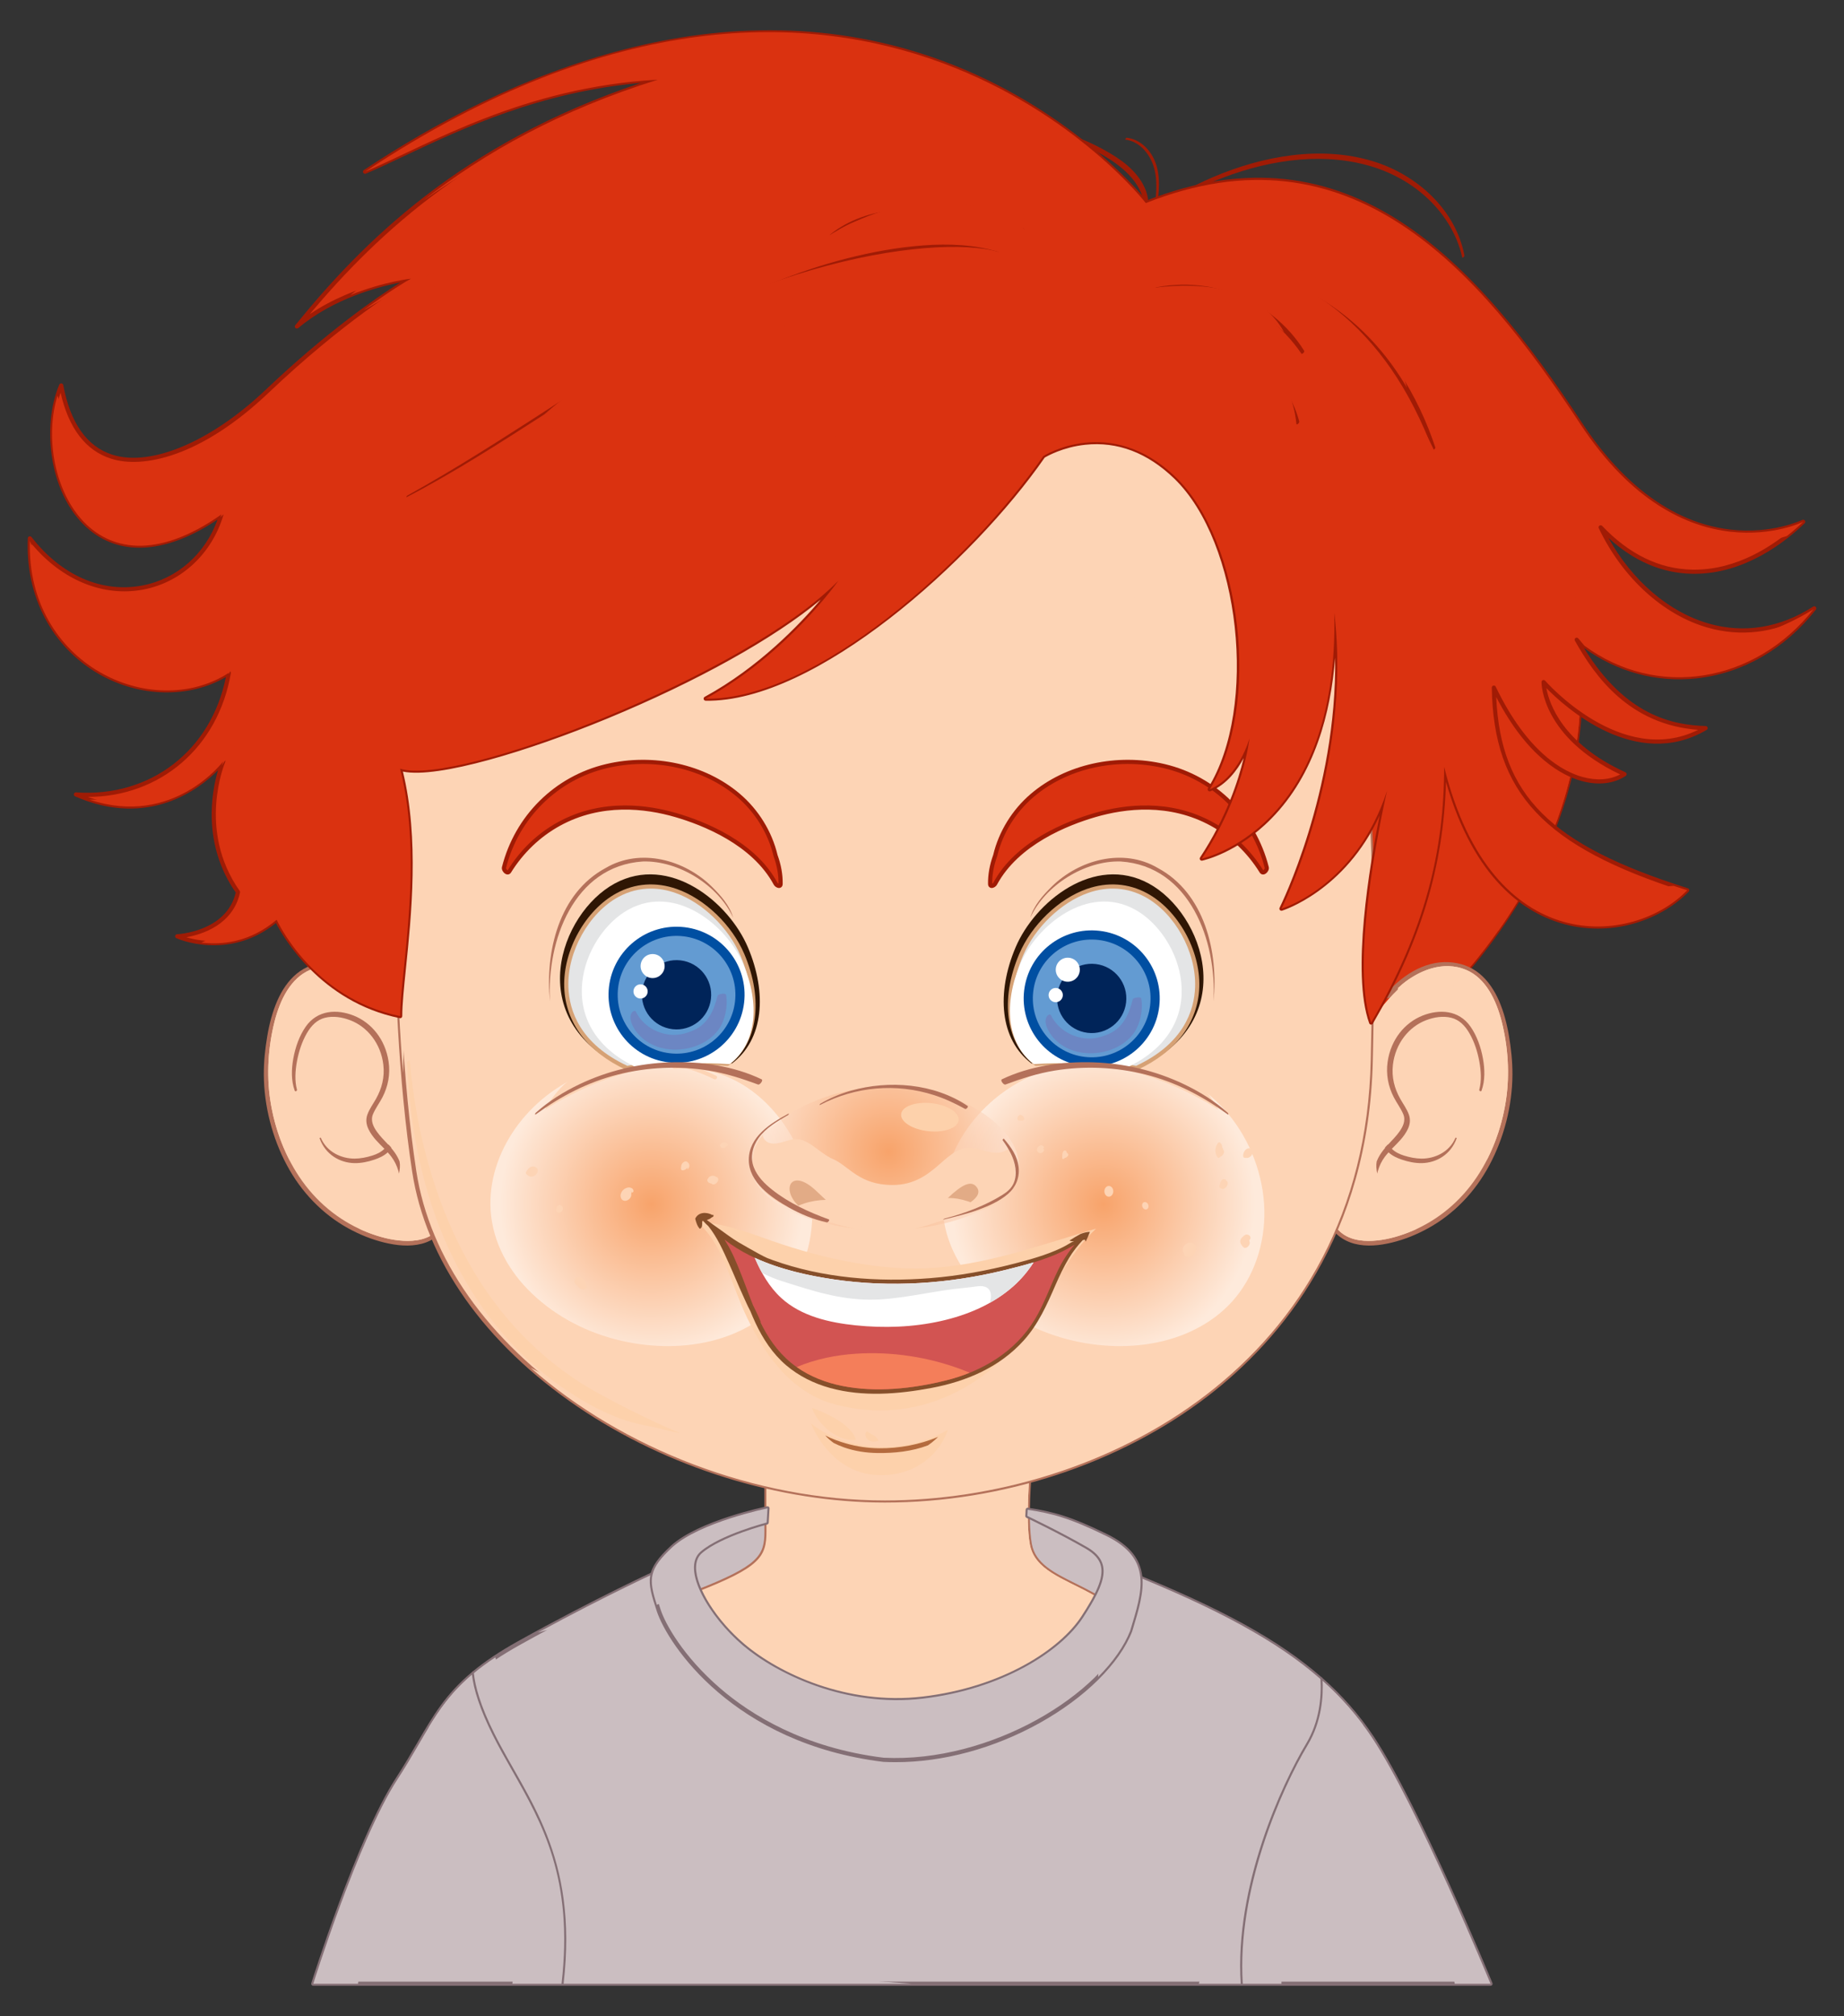 <?xml version="1.0" encoding="utf-8"?>
<!-- Generator: Adobe Illustrator 27.5.0, SVG Export Plug-In . SVG Version: 6.00 Build 0)  -->
<svg version="1.1" id="Layer_1" xmlns="http://www.w3.org/2000/svg" xmlns:xlink="http://www.w3.org/1999/xlink" x="0px" y="0px"
	 viewBox="0 0 323.013 352.997" style="enable-background:new 0 0 323.013 352.997;" xml:space="preserve">
<rect x="0" y="0" width="323.013" height="352.997" fill="#333333" stroke="none"/>
<g>
	<g>
		<g>
			<g>
				<path style="fill:#CBBEC1;" d="M86.632,303.612c-2.5-4.999-3.401-8.397-3.621-10.654c-6.521,5.409-8.227,10.665-13.42,18.654
					c-6.83,10.508-14.711,35.725-14.711,35.725h43.846C101.347,324.741,92.268,314.885,86.632,303.612z"/>
				<path style="fill:#846F75;" d="M98.727,347.703H54.881c-0.116,0-0.225-0.055-0.293-0.149c-0.069-0.093-0.089-0.213-0.055-0.324
					c0.08-0.252,7.974-25.386,14.753-35.815c1.482-2.28,2.654-4.295,3.789-6.243c2.793-4.8,5.001-8.592,9.704-12.493
					c0.103-0.086,0.246-0.109,0.37-0.056c0.125,0.051,0.21,0.167,0.223,0.301c0.271,2.77,1.477,6.312,3.585,10.526l0,0
					c1.028,2.056,2.152,4.031,3.341,6.12c5.129,9.015,10.944,19.233,8.79,37.811C99.067,347.564,98.912,347.703,98.727,347.703z
					 M55.378,346.975h43.024c2.025-18.134-3.444-27.746-8.736-37.046c-1.194-2.099-2.323-4.082-3.359-6.154l0,0
					c-1.982-3.962-3.183-7.357-3.577-10.104c-4.257,3.67-6.374,7.307-9.027,11.866c-1.085,1.865-2.315,3.979-3.807,6.274
					C63.685,321.368,56.499,343.464,55.378,346.975z"/>
			</g>
			<path style="fill:#CBBEC1;" d="M68.789,323.776c2.061-5.376,4.539-10.58,7.341-15.609c2.296-4.12,4.803-8.159,7.5-12.046
				c-0.342-1.241-0.533-2.29-0.619-3.163c-6.521,5.409-8.227,10.665-13.42,18.654c-6.83,10.508-14.711,35.725-14.711,35.725h7.831
				C63.813,339.285,65.881,331.361,68.789,323.776z"/>
			<path style="fill:#CBBEC1;" d="M86.632,303.612c-2.5-4.999-3.401-8.397-3.621-10.654c-3.674,3.047-5.819,6.045-7.92,9.511
				c0.17-0.081,0.337-0.173,0.512-0.238c0.765-0.283,1.585-0.337,2.27,0.171c0.788,0.585,1.274,1.547,1.704,2.403
				c0.875,1.744,1.602,3.558,2.479,5.302c0.893,1.776,1.839,3.525,2.795,5.267c0.969,1.767,1.945,3.532,2.851,5.332
				c0.772,1.535,1.576,3.089,2.063,4.743c0.483,1.639,0.607,3.32,0.631,5.02c0.03,2.116,0.086,4.226,0.039,6.343
				c-0.078,3.517-0.327,7.026-0.68,10.525h8.972C101.347,324.741,92.268,314.885,86.632,303.612z"/>
			<g>
				<path style="fill:#CBBEC1;" d="M228.776,305.333c-4.17,6.951-12.55,24.903-11.439,42.005h43.754c0,0-12.872-31.26-20.752-43.081
					c-2.512-3.767-5.453-7.134-9.032-10.271C231.49,297.176,231.122,301.423,228.776,305.333z"/>
				<path style="fill:#846F75;" d="M261.09,347.703h-43.753c-0.191,0-0.35-0.149-0.363-0.34c-1.067-16.43,6.72-34.267,11.49-42.217
					l0,0c2.353-3.923,2.647-8.222,2.479-11.138c-0.009-0.146,0.071-0.283,0.203-0.348c0.133-0.064,0.291-0.042,0.4,0.053
					c3.562,3.123,6.537,6.506,9.096,10.343c7.809,11.716,20.656,42.831,20.785,43.144c0.046,0.112,0.033,0.24-0.034,0.341
					C261.325,347.642,261.211,347.703,261.09,347.703z M217.679,346.975h42.867c-1.694-4.07-13.284-31.677-20.51-42.515
					c-2.367-3.552-5.099-6.71-8.331-9.632c0.065,2.967-0.391,6.983-2.616,10.693l0,0
					C224.394,313.341,216.751,330.816,217.679,346.975z M228.776,305.333h0.01H228.776z"/>
			</g>
			<path style="fill:#CBBEC1;" d="M231.088,298.73c2.189,2.351,4.388,4.693,6.436,7.171c1.531,1.854,2.973,3.782,4.255,5.818
				c1.29,2.048,2.384,4.24,3.435,6.418c2.163,4.487,4.018,9.115,5.584,13.844c1.663,5.024,2.994,10.161,4.03,15.357h6.263
				c0,0-12.872-31.26-20.752-43.081c-2.512-3.767-5.453-7.134-9.032-10.271C231.388,295.399,231.347,297.024,231.088,298.73z"/>
			<path style="fill:#CBBEC1;" d="M224.466,345.353c0.001-3.654,0.044-7.308,0.17-10.96c0.113-3.264,0.083-6.554,0.778-9.762
				c1.383-6.391,5.583-11.68,9.424-16.798c0.568-0.757,1.177-1.501,1.69-2.296c0.338-0.523,0.62-1.086,0.931-1.625
				c0.361-0.626,0.759-1.352,1.322-1.851c-2.156-2.896-4.609-5.561-7.475-8.074c0.183,3.189-0.185,7.437-2.531,11.346
				c-4.17,6.951-12.55,24.903-11.439,42.005h7.14C224.474,346.676,224.466,346.015,224.466,345.353z"/>
			<g>
				<path style="fill:#CBBEC1;" d="M228.776,305.333c2.346-3.909,2.714-8.157,2.531-11.346
					c-7.649-6.706-18.217-12.361-33.786-18.625c-24.955-3.678-65.179-3.603-81.843-0.357c0,0-11.148,5.085-24.808,12.703
					c-3.273,1.826-5.802,3.545-7.858,5.25c0.22,2.257,1.121,5.655,3.621,10.654c5.636,11.272,14.715,21.128,12.095,43.726h118.61
					C216.226,330.236,224.606,312.283,228.776,305.333z"/>
				<path style="fill:#846F75;" d="M217.337,347.703H98.727c-0.104,0-0.203-0.045-0.272-0.122c-0.069-0.077-0.101-0.18-0.089-0.283
					c2.127-18.342-3.378-28.013-8.7-37.368c-1.194-2.099-2.323-4.082-3.359-6.154c-2.148-4.295-3.379-7.922-3.658-10.782
					c-0.012-0.12,0.037-0.238,0.13-0.315c2.168-1.797,4.756-3.527,7.912-5.287c13.517-7.538,24.723-12.667,24.834-12.717
					c17.372-3.395,57.974-3.218,82.047,0.328c16.372,6.576,26.506,12.166,33.973,18.711c0.074,0.064,0.117,0.155,0.123,0.253
					c0.174,3.018-0.133,7.472-2.581,11.555l0,0c-4.726,7.875-12.443,25.542-11.388,41.794c0.007,0.1-0.028,0.199-0.098,0.273
					C217.534,347.661,217.437,347.703,217.337,347.703z M99.134,346.975H216.95c-0.922-16.323,6.781-33.943,11.514-41.829
					c2.312-3.855,2.636-8.074,2.487-10.986c-7.39-6.445-17.443-11.973-33.566-18.46c-23.929-3.515-64.408-3.693-81.639-0.337
					c-0.029,0.025-11.21,5.142-24.7,12.664c-3.044,1.699-5.549,3.364-7.653,5.089c0.307,2.741,1.505,6.217,3.565,10.335
					c1.028,2.056,2.152,4.031,3.341,6.12C95.391,318.519,101.157,328.655,99.134,346.975z M228.776,305.333h0.01H228.776z"/>
			</g>
			<path style="fill:#CBBEC1;" d="M159.666,347.338c-1.998-0.136-3.996-0.277-5.993-0.434c-6.921-0.544-13.835-1.241-20.69-2.352
				c-5.107-0.828-10.413-1.579-15.268-3.442c-3.714-1.425-6.901-3.69-9.388-6.804c-1.475-1.847-2.681-3.882-3.774-5.973
				c-1.565-2.993-3.16-5.971-4.742-8.956c-4.996-9.421-9.912-18.991-13.051-29.18c-1.411,0.934-2.65,1.85-3.749,2.761
				c0.22,2.257,1.121,5.655,3.621,10.654c5.636,11.272,14.715,21.128,12.095,43.726H159.666z"/>
			<path style="fill:#CBBEC1;" d="M231.306,293.987c-7.649-6.706-18.217-12.361-33.786-18.625
				c-24.955-3.678-65.179-3.603-81.843-0.357c0,0-9.372,4.276-21.457,10.857c3.005-0.953,6.19-1.397,9.24-0.383
				c3.757,1.248,6.752,4.335,9.385,7.159c2.973,3.187,5.688,6.663,8.967,9.552c1.712,1.508,3.65,2.67,5.637,3.78
				c2.359,1.318,4.796,2.494,7.29,3.531c5.085,2.114,10.403,3.643,15.81,4.672c5.917,1.126,12.046,1.82,18.076,1.59
				c5.33-0.203,10.576-1.209,15.689-2.701c5.236-1.528,10.329-3.498,15.444-5.38c2.176-0.801,4.551-1.386,6.886-1.161
				c1.664,0.16,3.25,0.817,4.46,1.984c1.357,1.308,2.177,3.05,2.708,4.834c1.362,4.579,0.993,9.642,0.414,14.315
				c-0.718,5.789-2.018,11.501-3.519,17.133c-0.227,0.853-0.468,1.701-0.706,2.551h7.335c-1.111-17.102,7.269-35.055,11.439-42.005
				C231.122,301.423,231.49,297.176,231.306,293.987z"/>
		</g>
		<g>
			<g>
				<path style="fill:#CBBEC1;" d="M122.743,271.65c-3.554,3.021,1.51,11.462,7.375,16.437c5.864,4.976,17.948,10.929,31.542,9.329
					c13.594-1.599,24.078-8.085,28.077-14.216c3.998-6.131,5.242-9.685,0.622-12.35c-4.62-2.666-10.395-5.42-10.395-5.42l0.06-1.079
					c-1.2-0.185-2.491-0.36-3.986-0.575c-6.911-0.993-30.675-1.302-41.598,0.328l-0.145,2.482
					C134.293,266.585,126.297,268.629,122.743,271.65z"/>
				<path style="fill:#846F75;" d="M157.081,298.047c-11.547,0-21.646-4.971-27.199-9.682c-4.208-3.57-8.682-9.646-8.683-13.873
					c-0.001-1.332,0.439-2.381,1.307-3.12c3.259-2.769,10.012-4.687,11.438-5.071l0.131-2.219c0.01-0.172,0.139-0.313,0.309-0.338
					c10.699-1.596,34.487-1.363,41.703-0.328l1.414,0.201c0.923,0.131,1.77,0.251,2.575,0.374c0.186,0.029,0.318,0.193,0.308,0.38
					l-0.046,0.836c1.102,0.531,6.127,2.978,10.2,5.327c1.703,0.983,2.69,2.125,3.016,3.491c0.581,2.427-0.915,5.386-3.515,9.374
					c-3.883,5.954-14.151,12.709-28.338,14.378C160.142,297.961,158.598,298.047,157.081,298.047z M134.785,264.421l-0.129,2.186
					c-0.008,0.157-0.119,0.292-0.273,0.331c-0.079,0.02-7.956,2.057-11.404,4.989c-0.698,0.593-1.052,1.456-1.051,2.565
					c0.001,3.518,3.623,9.243,8.425,13.318c6.171,5.237,18.068,10.793,31.264,9.245c13.954-1.642,24.025-8.241,27.814-14.054
					c2.427-3.72,3.936-6.641,3.418-8.807c-0.277-1.161-1.152-2.152-2.672-3.029c-4.555-2.629-10.312-5.38-10.37-5.407
					c-0.134-0.063-0.215-0.202-0.206-0.349l0.041-0.749c-0.705-0.106-1.445-0.21-2.239-0.323l-1.417-0.202
					C168.871,263.115,145.566,262.879,134.785,264.421z"/>
			</g>
		</g>
		<g>
			<path style="fill:#CBBEC1;" d="M122.743,271.65c-3.554,3.021,1.51,11.462,7.375,16.437c5.864,4.976,17.948,10.929,31.542,9.329
				c13.594-1.599,24.078-8.085,28.077-14.216c3.998-6.131,5.242-9.685,0.622-12.35c-4.62-2.666-10.395-5.42-10.395-5.42l0.06-1.079
				c-1.2-0.185-2.491-0.36-3.986-0.575c-6.911-0.993-30.675-1.302-41.598,0.328l-0.145,2.482
				C134.293,266.585,126.297,268.629,122.743,271.65z"/>
		</g>
		<g>
			<path style="fill:#FDD4B5;" d="M134.264,257.808c0,0,0,5.806,0,10.322c0,4.516-1.129,6.29-12.257,10.645
				c-11.129,4.355,9.841,25.748,35.805,25.268c23.225-0.43,32.722-12.324,35.805-16.72c2.903-4.14,2.581-5.484-2.419-8.225
				c-5-2.742-9.999-4.193-10.806-8.709c-0.806-4.516,0-12.741,0-12.741S155.554,262.163,134.264,257.808z"/>
			<path style="fill:#B4715A;" d="M156.956,304.414c-19.57,0-36.624-12.277-38.246-20.454c-0.509-2.565,0.615-4.527,3.164-5.525
				c11.093-4.34,12.026-6.074,12.026-10.305v-10.322c0-0.109,0.049-0.213,0.134-0.281c0.084-0.07,0.193-0.095,0.303-0.075
				c20.973,4.289,45.741-0.118,45.988-0.163c0.112-0.019,0.228,0.013,0.312,0.091c0.084,0.077,0.127,0.189,0.116,0.302
				c-0.008,0.082-0.792,8.228-0.004,12.643c0.613,3.429,3.868,5.046,7.636,6.918c0.973,0.483,1.978,0.982,2.988,1.535
				c2.452,1.345,4.04,2.472,4.381,3.938c0.319,1.371-0.467,2.859-1.84,4.816c-7.533,10.741-20.014,16.576-36.096,16.875
				C157.531,304.413,157.242,304.414,156.956,304.414z M134.628,258.252v9.878c0,4.871-1.47,6.672-12.489,10.983
				c-2.215,0.867-3.153,2.493-2.716,4.705c1.599,8.061,18.822,20.251,38.381,19.86c15.839-0.294,28.12-6.022,35.514-16.565
				c1.465-2.09,1.949-3.277,1.727-4.233c-0.243-1.038-1.371-2.009-4.024-3.464c-0.996-0.547-1.995-1.043-2.961-1.522
				c-3.944-1.96-7.351-3.652-8.028-7.442c-0.704-3.943-0.206-10.536-0.047-12.367C176.474,258.668,154.041,262.103,134.628,258.252z
				"/>
		</g>
		<path style="fill:#FDD4B5;" d="M134.264,257.808c0,0,0,5.806,0,10.322c0,4.516-1.129,6.29-12.257,10.645
			c-11.129,4.355,9.841,25.748,35.805,25.268c23.225-0.43,32.722-12.324,35.805-16.72c2.903-4.14,2.581-5.484-2.419-8.225
			c-5-2.742-9.999-4.193-10.806-8.709c-0.806-4.516,0-12.741,0-12.741S155.554,262.163,134.264,257.808z"/>
		<path style="fill:#FDD4B5;" d="M191.197,279.098c-5-2.742-9.999-4.193-10.806-8.709c-0.806-4.516,0-12.741,0-12.741
			s-24.837,4.516-46.127,0.161c0,0,0,3.97,0,7.898c0.681,0.207,1.363,0.41,2.049,0.59c6.085,1.591,12.437,2.221,18.718,2.127
			c5.885-0.087,11.819-0.806,17.477-2.461c0.123-0.036,0.211,0.03,0.246,0.145c0.443,1.457,0.796,2.939,1.026,4.445
			c0.45,2.949,0.45,5.995-0.247,8.907c-0.636,2.654-1.919,5.037-3.471,7.26c-2.121,3.039-4.816,5.608-7.979,7.542
			c-6.57,4.017-14.497,5.022-22.063,4.675c-2.035-0.093-4.063-0.289-6.082-0.557c6.639,3.416,14.962,5.829,23.874,5.663
			c23.225-0.43,32.722-12.324,35.805-16.72C196.519,283.183,196.197,281.839,191.197,279.098z"/>
		<g>
			<path style="fill:#CBBEC1;" d="M193.778,268.937c-6.422-3.148-9.48-3.929-13.755-4.586l-0.06,1.079c0,0,5.775,2.754,10.395,5.42
				c4.62,2.665,3.376,6.219-0.622,12.35c-3.998,6.131-14.483,12.617-28.077,14.216c-13.594,1.599-25.678-4.354-31.542-9.329
				c-5.864-4.976-10.929-13.416-7.375-16.437s11.55-5.064,11.55-5.064l0.145-2.482c0,0-11.787,2.414-16.625,6.769
				c-4.516,4.193-4.193,5.806-2.419,11.129c1.774,5.322,13.064,22.902,39.353,26.128c19.193,0.968,38.869-11.451,43.224-22.58
				C200.068,278.614,202.003,272.969,193.778,268.937z"/>
			<path style="fill:#846F75;" d="M156.872,308.545c-0.719,0-1.432-0.018-2.143-0.053c-26.293-3.225-37.741-20.559-39.68-26.378
				c-1.813-5.436-2.129-7.195,2.517-11.509c4.86-4.375,16.315-6.759,16.8-6.858c0.11-0.021,0.226,0.007,0.311,0.081
				c0.086,0.074,0.132,0.183,0.125,0.297l-0.146,2.482c-0.008,0.157-0.119,0.292-0.273,0.331c-0.079,0.02-7.956,2.057-11.404,4.989
				c-0.698,0.593-1.052,1.456-1.051,2.565c0.001,3.518,3.623,9.243,8.425,13.318c6.171,5.237,18.068,10.793,31.264,9.245
				c13.954-1.642,24.025-8.241,27.814-14.054c2.427-3.72,3.936-6.641,3.418-8.807c-0.277-1.161-1.152-2.152-2.672-3.029
				c-4.555-2.628-10.312-5.38-10.37-5.407c-0.134-0.063-0.215-0.202-0.206-0.349l0.06-1.079c0.006-0.102,0.054-0.198,0.134-0.262
				c0.08-0.064,0.185-0.095,0.284-0.078c4.47,0.688,7.533,1.518,13.86,4.619l0,0c8.312,4.075,6.558,9.862,4.527,16.564l-0.145,0.48
				c-2.199,5.624-8.259,11.61-16.219,16.038C174.098,306.145,165.221,308.545,156.872,308.545z M134.048,264.561
				c-2.222,0.5-11.821,2.828-15.991,6.581c-4.339,4.031-4.088,5.436-2.318,10.744c0.823,2.469,3.935,8.13,10.376,13.69
				c5.344,4.612,14.658,10.472,28.676,12.192c18.811,0.948,38.491-11.237,42.84-22.352l0.136-0.454
				c2.015-6.646,3.604-11.897-4.151-15.699l0,0c-6.053-2.967-9.07-3.826-13.254-4.491l-0.024,0.435
				c1.102,0.531,6.127,2.978,10.2,5.327c1.703,0.983,2.69,2.125,3.016,3.491c0.581,2.427-0.915,5.386-3.515,9.374
				c-3.883,5.954-14.151,12.709-28.338,14.378c-13.441,1.58-25.537-4.083-31.82-9.412c-4.208-3.57-8.682-9.646-8.683-13.873
				c-0.001-1.332,0.439-2.381,1.307-3.12c3.259-2.769,10.012-4.687,11.438-5.071L134.048,264.561z"/>
		</g>
		<path style="fill:#CBBEC1;" d="M193.778,268.937c-6.422-3.148-9.48-3.929-13.755-4.586l-0.06,1.079c0,0,5.775,2.754,10.395,5.42
			c4.62,2.665,3.376,6.219-0.622,12.35c-3.998,6.131-14.483,12.617-28.077,14.216c-13.594,1.599-25.678-4.354-31.542-9.329
			c-5.864-4.976-10.929-13.416-7.375-16.437s11.55-5.064,11.55-5.064l0.145-2.482c0,0-11.787,2.414-16.625,6.769
			c-4.217,3.916-4.214,5.584-2.75,10.122c0.5-0.256,1.024-0.454,1.58-0.553c1.078-0.193,1.91,0.106,2.668,0.874
			c0.883,0.893,1.526,2.028,2.157,3.104c0.573,0.977,1.084,2.019,1.754,2.936c0.891,1.217,2.058,2.312,3.193,3.299
			c2.315,2.014,4.98,3.544,7.802,4.731c3.421,1.439,7.025,2.496,10.635,3.339c3.675,0.858,7.415,1.44,11.183,1.67
			c3.75,0.229,7.524,0.106,11.246-0.414c3.676-0.513,7.473-1.338,10.915-2.758c2.499-1.031,4.598-2.949,6.764-4.522
			c1.92-1.394,4.26-3.095,6.754-3.021c0.208,0.006,0.355,0.191,0.406,0.386c0.314,1.197,0.363,2.384,0.239,3.555
			c2.612-2.629,4.561-5.387,5.611-8.072C200.068,278.614,202.003,272.969,193.778,268.937z"/>
		<path style="fill:#CBBEC1;" d="M165.431,304.654c-3.739,0.352-7.437,0.717-11.2,0.525c-3.794-0.194-7.576-0.825-11.219-1.904
			c-6.533-1.935-12.563-5.383-17.541-10.036c-2.682-2.508-5.099-5.309-7.115-8.383c-0.036-0.055-0.204,0.115-0.172,0.176
			c3.14,5.927,7.903,10.803,13.576,14.354c6.149,3.85,13.202,6.083,20.42,6.685c4.282,0.357,8.759,0.282,12.951-0.74
			C165.35,305.277,165.841,304.616,165.431,304.654z"/>
	</g>
	<g>
		<g>
			<g>
				<g>
					<path style="fill:#DA3210;" d="M237.265,188.148c0,0,45.417-30.053,38.928-76.139
						C235.659,109.646,213.505,126.468,237.265,188.148z"/>
					<path style="fill:#A01B05;" d="M237.265,188.513c-0.037,0-0.075-0.006-0.111-0.017c-0.105-0.034-0.189-0.113-0.228-0.216
						c-11.672-30.3-12.94-51.065-3.873-63.482c7.383-10.112,21.504-14.418,43.161-13.152c0.173,0.009,0.316,0.14,0.339,0.312
						c6.446,45.784-38.631,76.193-39.087,76.494C237.406,188.492,237.337,188.513,237.265,188.513z M269.142,112.158
						c-17.453,0-29.099,4.3-35.502,13.068c-8.865,12.143-7.624,32.542,3.799,62.36c4.331-3.03,44.276-32.295,38.434-75.233
						C273.542,112.224,271.296,112.158,269.142,112.158z"/>
				</g>
				<path style="fill:#DA3210;" d="M237.265,188.148c0,0,45.417-30.053,38.928-76.139
					C235.659,109.646,213.505,126.468,237.265,188.148z"/>
				<path style="fill:#DA3210;" d="M238.531,184.913c3.716-5.758,6.897-11.911,9.855-18.087c2.769-5.78,5.663-11.82,5.536-18.38
					c-0.004-0.215,0.475-0.999,0.643-0.526c1.316,3.719,1.16,7.659,1.413,11.54c1.059-1.84,1.686-4.031,2.186-6.052
					c0.14-0.567,0.597,0.079,0.652,0.328c0.503,2.257,1.402,4.364,2.372,6.455c0.436,0.942,0.858,1.872,1.24,2.818
					c9.17-12.948,16.672-30.365,13.766-50.999c-40.378-2.354-62.511,14.336-39.193,75.436
					C237.505,186.592,238,185.734,238.531,184.913z"/>
				<g>
					<path style="fill:#B4715A;" d="M233.19,203.985c0.389-2.713,0.69-5.451,1.341-8.096c0.664-2.692,1.58-5.294,2.734-7.741
						c1.156-2.449,2.563-4.72,4.01-6.937c0.746-1.143,1.554-2.198,2.469-3.156c0.75-0.785,1.676-1.304,2.3-2.252
						c0.174-0.264,0.038-0.693-0.224-0.794c-1.36-0.523-2.687-0.377-3.924,0.169c0.023-0.025,0.045-0.049,0.067-0.075
						c0.097-0.13,0.183-0.269,0.282-0.395c2.945-3.741,7.128-6.485,11.585-6.235c1.902,0.107,3.783,0.726,5.361,2.028
						c1.453,1.199,2.573,2.873,3.38,4.719c0.848,1.939,1.391,4.04,1.754,6.168c0.38,2.222,0.62,4.511,0.608,6.774
						c-0.031,5.569-1.516,11.116-4.008,15.797c-2.576,4.837-6.323,8.648-10.709,11.073c-2.038,1.127-4.188,2-6.398,2.534
						c-2.12,0.512-4.389,0.767-6.532,0.212c-2.035-0.528-3.884-1.859-4.825-4.117c-0.353-0.848-0.601-1.766-0.776-2.713
						C232.435,208.721,232.849,206.357,233.19,203.985z"/>
					<path style="fill:#FDD4B5;" d="M234.537,215.466c1.617,1.613,3.924,1.897,5.947,1.789c2.084-0.111,4.147-0.658,6.121-1.414
						c4.47-1.714,8.542-4.788,11.581-9.015c2.898-4.029,4.858-9.06,5.627-14.278c0.663-4.496,0.351-9.241-0.752-13.635
						c-0.97-3.863-2.846-7.655-6.228-9.085c-4.101-1.734-8.662,0.128-11.912,3.148c-0.01,0.01-0.02,0.02-0.03,0.03
						c0.044,0.096,0.045,0.199-0.047,0.287c-1.078,1.044-2.082,2.178-3.027,3.374c-0.27,0.406-0.527,0.824-0.775,1.248
						c-0.3,0.362-0.586,0.739-0.862,1.127c-1.12,1.413-2.092,2.992-2.818,4.723c-2.525,5.093-4.168,10.825-4.89,16.656
						c-0.359,2.895-0.444,5.822-0.146,8.738C232.56,211.426,232.974,213.906,234.537,215.466z"/>
					<path style="fill:#FDD4B5;" d="M262.719,192.335c0.305-4.139-0.072-8.544-1.78-12.271c-1.982-4.327-5.359-7.876-9.608-8.434
						c-2.016-0.265-3.997,0.121-5.886,0.882c3.205-2.74,7.503-4.329,11.389-2.686c3.382,1.43,5.258,5.222,6.228,9.085
						c1.103,4.395,1.414,9.139,0.752,13.635c-0.559,3.79-1.753,7.475-3.471,10.756C261.6,199.823,262.44,196.111,262.719,192.335z"
						/>
					<path style="fill:#FDD4B5;" d="M232.474,200.422c0.722-5.831,2.365-11.564,4.89-16.657c0.726-1.732,1.698-3.311,2.818-4.723
						c0.276-0.388,0.562-0.765,0.862-1.127c0.248-0.424,0.504-0.842,0.775-1.248c0.945-1.196,1.948-2.331,3.027-3.374
						c0.092-0.089,0.092-0.191,0.047-0.287c0.01-0.01,0.019-0.02,0.03-0.03c0.665-0.618,1.386-1.183,2.145-1.683
						c-0.708,0.969-1.342,2.008-1.891,3.069c-1.387,2.682-2.53,5.955-2.161,9.174c0.073,0.639,0.775,0.555,0.965,0.085
						c1.352-3.355,3.942-6.017,7.167-6.388c2.422-0.278,4.828,0.949,6.269,3.292c1.895,3.081,1.848,7.328,1.185,10.86
						c-0.707,3.766-2.274,7.489-4.841,9.949c-2.653,2.543-6.009,2.934-9.175,1.432c-0.149-0.07-0.384-0.038-0.495,0.108
						c-1.68,2.215-2.757,6.032-1.304,8.791c0.979,1.86,2.519,3.117,4.359,3.429c0.345,0.058,0.691,0.075,1.037,0.072
						c-0.52,0.242-1.045,0.469-1.578,0.673c-1.974,0.757-4.037,1.303-6.121,1.414c-2.023,0.108-4.33-0.175-5.947-1.789
						c-1.563-1.56-1.977-4.04-2.209-6.307C232.03,206.244,232.115,203.316,232.474,200.422z"/>
					<path style="fill:#B4715A;" d="M241.257,205.495c-0.159-0.72-0.234-1.439-0.103-2.122c0.095-0.241,0.198-0.478,0.317-0.707
						c0.325-0.625,0.727-1.163,1.158-1.668c-0.012-0.021-0.023-0.043-0.036-0.064c0.166-0.182,0.335-0.362,0.505-0.54
						c0.016,0.008,0.032,0.014,0.047,0.023c0.676-0.731,1.384-1.427,1.978-2.26c0.629-0.881,1.168-1.951,0.677-3.095
						c-0.444-1.034-1.125-1.929-1.639-2.917c-0.991-1.901-1.407-4.054-1.087-6.25c0.568-3.9,3.007-6.841,6.129-8.076
						c2.868-1.135,6.317-1.025,8.388,1.941c1.1,1.576,1.814,3.572,2.171,5.551c0.339,1.874,0.405,3.883-0.245,5.665
						c-0.081,0.22-0.45,0.041-0.389-0.186c0.421-1.556,0.297-3.334,0.007-4.918c-0.321-1.751-0.879-3.469-1.741-4.96
						c-0.783-1.355-1.785-2.357-3.167-2.703c-1.473-0.368-3.025-0.107-4.435,0.43c-2.985,1.137-5.37,4.064-5.796,7.811
						c-0.247,2.174,0.266,4.135,1.29,5.955c0.506,0.9,1.149,1.759,1.508,2.76c0.32,0.891,0.189,1.766-0.212,2.583
						c-0.685,1.397-1.757,2.365-2.773,3.402c0.605,0.597,1.354,0.942,2.129,1.185c0.991,0.311,2.045,0.525,3.069,0.532
						c2.289,0.017,4.86-1.113,5.933-3.623c0.049-0.115,0.256-0.018,0.212,0.102c-1.031,2.828-3.544,4.254-6.076,4.308
						c-1.18,0.025-2.412-0.232-3.544-0.62c-0.744-0.255-1.639-0.638-2.303-1.265c-0.222,0.246-0.439,0.499-0.641,0.769
						c-0.551,0.737-0.972,1.574-1.229,2.512C241.316,205.197,241.289,205.347,241.257,205.495z"/>
				</g>
				<g>
					<path style="fill:#B4715A;" d="M77.957,203.985c-0.389-2.713-0.69-5.451-1.341-8.096c-0.664-2.692-1.58-5.294-2.734-7.741
						c-1.156-2.449-2.563-4.72-4.01-6.937c-0.746-1.143-1.554-2.198-2.469-3.156c-0.75-0.785-1.676-1.304-2.3-2.252
						c-0.174-0.264-0.039-0.693,0.224-0.794c1.36-0.523,2.687-0.377,3.924,0.169c-0.023-0.025-0.045-0.049-0.067-0.075
						c-0.097-0.13-0.183-0.269-0.282-0.395c-2.945-3.741-7.128-6.485-11.585-6.235c-1.902,0.107-3.783,0.726-5.361,2.028
						c-1.453,1.199-2.573,2.873-3.38,4.719c-0.848,1.939-1.391,4.04-1.754,6.168c-0.38,2.222-0.62,4.511-0.608,6.774
						c0.031,5.569,1.516,11.116,4.008,15.797c2.576,4.837,6.323,8.648,10.709,11.073c2.038,1.127,4.188,2,6.398,2.534
						c2.12,0.512,4.389,0.767,6.532,0.212c2.035-0.528,3.884-1.859,4.825-4.117c0.353-0.848,0.601-1.766,0.776-2.713
						C78.711,208.721,78.297,206.357,77.957,203.985z"/>
					<path style="fill:#FDD4B5;" d="M76.609,215.466c-1.617,1.613-3.924,1.897-5.947,1.789c-2.084-0.111-4.147-0.658-6.121-1.414
						c-4.471-1.714-8.542-4.788-11.582-9.015c-2.898-4.029-4.858-9.06-5.627-14.278c-0.663-4.496-0.351-9.241,0.752-13.635
						c0.97-3.863,2.846-7.655,6.228-9.085c4.101-1.734,8.662,0.128,11.912,3.148c0.01,0.01,0.02,0.02,0.03,0.03
						c-0.044,0.096-0.045,0.199,0.047,0.287c1.078,1.044,2.082,2.178,3.027,3.374c0.27,0.406,0.527,0.824,0.775,1.248
						c0.3,0.362,0.586,0.739,0.862,1.127c1.12,1.413,2.092,2.992,2.818,4.723c2.525,5.093,4.168,10.825,4.89,16.656
						c0.359,2.895,0.444,5.822,0.146,8.738C78.586,211.426,78.172,213.906,76.609,215.466z"/>
					<path style="fill:#FDD4B5;" d="M48.427,192.335c-0.305-4.139,0.073-8.544,1.78-12.271c1.982-4.327,5.358-7.876,9.608-8.434
						c2.016-0.265,3.997,0.121,5.886,0.882c-3.205-2.74-7.503-4.329-11.389-2.686c-3.382,1.43-5.258,5.222-6.228,9.085
						c-1.103,4.395-1.414,9.139-0.752,13.635c0.559,3.79,1.753,7.475,3.471,10.756C49.546,199.823,48.706,196.111,48.427,192.335z"
						/>
					<path style="fill:#FDD4B5;" d="M78.672,200.422c-0.722-5.831-2.365-11.564-4.89-16.657c-0.726-1.732-1.698-3.311-2.818-4.723
						c-0.276-0.388-0.562-0.765-0.862-1.127c-0.248-0.424-0.504-0.842-0.775-1.248c-0.944-1.196-1.948-2.331-3.026-3.374
						c-0.092-0.089-0.092-0.191-0.047-0.287c-0.01-0.01-0.019-0.02-0.03-0.03c-0.664-0.618-1.386-1.183-2.145-1.683
						c0.708,0.969,1.342,2.008,1.891,3.069c1.387,2.682,2.53,5.955,2.161,9.174c-0.073,0.639-0.775,0.555-0.965,0.085
						c-1.352-3.355-3.941-6.017-7.167-6.388c-2.422-0.278-4.828,0.949-6.269,3.292c-1.895,3.081-1.848,7.328-1.185,10.86
						c0.707,3.766,2.274,7.489,4.841,9.949c2.653,2.543,6.009,2.934,9.176,1.432c0.149-0.07,0.384-0.038,0.495,0.108
						c1.681,2.215,2.757,6.032,1.304,8.791c-0.979,1.86-2.519,3.117-4.359,3.429c-0.345,0.058-0.691,0.075-1.037,0.072
						c0.52,0.242,1.045,0.469,1.578,0.673c1.974,0.757,4.037,1.303,6.121,1.414c2.023,0.108,4.33-0.175,5.947-1.789
						c1.563-1.56,1.977-4.04,2.209-6.307C79.117,206.244,79.031,203.316,78.672,200.422z"/>
					<path style="fill:#B4715A;" d="M69.889,205.495c0.159-0.72,0.234-1.439,0.103-2.122c-0.095-0.241-0.198-0.478-0.317-0.707
						c-0.325-0.625-0.727-1.163-1.158-1.668c0.011-0.021,0.023-0.043,0.036-0.064c-0.166-0.182-0.334-0.362-0.505-0.54
						c-0.016,0.008-0.032,0.014-0.047,0.023c-0.676-0.731-1.384-1.427-1.978-2.26c-0.629-0.881-1.168-1.951-0.677-3.095
						c0.444-1.034,1.124-1.929,1.639-2.917c0.991-1.901,1.407-4.054,1.087-6.25c-0.568-3.9-3.007-6.841-6.129-8.076
						c-2.868-1.135-6.317-1.025-8.388,1.941c-1.1,1.576-1.814,3.572-2.171,5.551c-0.339,1.874-0.405,3.883,0.245,5.665
						c0.081,0.22,0.45,0.041,0.389-0.186c-0.421-1.556-0.297-3.334-0.007-4.918c0.321-1.751,0.88-3.469,1.741-4.96
						c0.783-1.355,1.784-2.357,3.167-2.703c1.473-0.368,3.025-0.107,4.435,0.43c2.985,1.137,5.37,4.064,5.797,7.811
						c0.247,2.174-0.266,4.135-1.29,5.955c-0.506,0.9-1.149,1.759-1.508,2.76c-0.32,0.891-0.189,1.766,0.212,2.583
						c0.685,1.397,1.757,2.365,2.773,3.402c-0.605,0.597-1.354,0.942-2.129,1.185c-0.991,0.311-2.045,0.525-3.069,0.532
						c-2.289,0.017-4.86-1.113-5.933-3.623c-0.049-0.115-0.256-0.018-0.212,0.102c1.031,2.828,3.544,4.254,6.076,4.308
						c1.18,0.025,2.412-0.232,3.544-0.62c0.744-0.255,1.639-0.638,2.303-1.265c0.222,0.246,0.439,0.499,0.641,0.769
						c0.551,0.737,0.972,1.574,1.229,2.512C69.83,205.197,69.858,205.347,69.889,205.495z"/>
				</g>
				<g>
					<path style="fill:#FDD4B5;" d="M69.889,131.046c0,0-2.29,41.602,2.672,74.044s44.655,57.632,82.441,57.632
						s83.967-23.664,85.112-77.097c1.145-53.434,3.435-126.333-73.662-132.439C89.354,47.079,70.289,105.128,69.889,131.046z"/>
					<radialGradient id="SVGID_1_" cx="114.098" cy="210.837" r="26.579" gradientUnits="userSpaceOnUse">
						<stop  offset="0" style="stop-color:#F37422"/>
						<stop  offset="1" style="stop-color:#FFFFFF"/>
					</radialGradient>
					<path style="opacity:0.51;fill:url(#SVGID_1_);" d="M127.135,188.439c-1.3-0.519-2.646-0.882-4.014-1.106
						c0.782,0.308,1.553,0.646,2.31,1.018c0.403,0.198,0.049,0.8-0.352,0.603c-1.409-0.693-2.865-1.283-4.365-1.748
						c-0.15-0.046-0.301-0.086-0.451-0.13c-0.702-0.011-1.405,0.011-2.108,0.074c-0.378,0.034-0.43-0.456-0.171-0.633
						c-4.766-0.956-9.729-0.635-14.342,0.993c-5.041,1.779-9.581,5.055-12.818,9.315c-3.071,4.042-4.988,9-4.92,14.113
						c0.075,5.648,2.656,10.847,6.563,14.841c4.181,4.274,9.537,7.209,15.302,8.715c5.437,1.421,11.273,1.647,16.753,0.319
						c5.241-1.27,10.146-4.069,13.377-8.46c3.518-4.781,4.901-10.941,4.232-16.795c-0.686-6.012-3.414-11.878-7.681-16.182
						C132.368,191.275,129.889,189.537,127.135,188.439z"/>
					
						<radialGradient id="SVGID_00000078015808985372555720000004967906981803725984_" cx="193.288" cy="210.837" r="26.579" gradientUnits="userSpaceOnUse">
						<stop  offset="0" style="stop-color:#F37422"/>
						<stop  offset="1" style="stop-color:#FFFFFF"/>
					</radialGradient>
					<path style="opacity:0.51;fill:url(#SVGID_00000078015808985372555720000004967906981803725984_);" d="M206.324,188.439
						c-1.3-0.519-2.646-0.882-4.014-1.106c0.781,0.308,1.553,0.646,2.31,1.018c0.403,0.198,0.049,0.8-0.352,0.603
						c-1.409-0.693-2.865-1.283-4.365-1.748c-0.15-0.046-0.301-0.086-0.451-0.13c-0.702-0.011-1.405,0.011-2.108,0.074
						c-0.378,0.034-0.43-0.456-0.171-0.633c-4.766-0.956-9.729-0.635-14.342,0.993c-5.041,1.779-9.581,5.055-12.818,9.315
						c-3.071,4.042-4.988,9-4.92,14.113c0.075,5.648,2.656,10.847,6.563,14.841c4.181,4.274,9.537,7.209,15.302,8.715
						c5.437,1.421,11.273,1.647,16.753,0.319c5.241-1.27,10.146-4.069,13.377-8.46c3.519-4.781,4.901-10.941,4.232-16.795
						c-0.686-6.012-3.414-11.878-7.681-16.182C211.557,191.275,209.078,189.537,206.324,188.439z"/>
					<path style="fill:#B4715A;" d="M155.002,263.086c-18.486,0-38.071-6.092-53.734-16.713
						c-16.376-11.105-26.7-25.747-29.068-41.228c-4.889-31.972-2.716-73.352-2.675-74.111c0.248-15.981,7.26-40.754,26.206-57.99
						c17.328-15.764,41.136-22.567,70.748-20.221c76.729,6.078,75.169,78.47,74.03,131.328l-0.032,1.482
						c-0.66,30.793-16.112,49.009-28.959,58.868C196.129,256.311,175.528,263.086,155.002,263.086z M155.367,53.099
						c-24.322,0-44.18,6.868-59.146,20.483c-18.776,17.081-25.723,41.634-25.967,57.47c0,0.005,0,0.01-0.001,0.014
						c-0.023,0.416-2.23,41.937,2.668,73.969c2.336,15.278,12.549,29.745,28.756,40.736c15.546,10.541,34.981,16.588,53.325,16.588
						c20.369,0,40.807-6.72,56.074-18.436c12.72-9.762,28.02-27.802,28.674-58.306l0.032-1.482
						c0.583-27.095,1.246-57.805-7.751-83.064c-10.439-29.308-31.899-44.853-65.609-47.523
						C162.643,53.249,158.955,53.099,155.367,53.099z M69.889,131.046h0.009H69.889z"/>
				</g>
				<g>
					<path style="fill:#FDD4B5;" d="M166.452,53.186c-77.097-6.107-96.163,51.942-96.562,77.861c0,0-1.572,28.57,0.712,56.82
						c0.212-12.843,1.877-28.138,6.065-46.035c16.631,0.95,42.764-16.155,42.764-16.155s-0.95,4.752-6.177,8.078
						c19.957-2.376,52.742-15.68,68.422-37.537c8.078-10.929,32.19,18.151,22.747,59.442c10.039,0.428,17.072-4.174,17.072-4.174
						s1.264,2.261,0.625,10.044c8.078-0.475,11.348-2.591,11.348-2.591s24.708,81.252-60.82,98.357
						c-19.892,4.42-47.6-0.625-79.676-17.8c16.127,14.199,39.416,23.227,62.029,23.227c37.785,0,83.967-23.663,85.112-77.097
						C241.259,132.191,243.549,59.292,166.452,53.186z"/>
				</g>
				<g>
					<path style="fill:#DA3210;" d="M88.281,151.899c-0.107,0.423,0.601,1.206,0.928,0.678c2.148-3.46,5.1-6.324,8.673-8.29
						c6.327-3.482,13.676-3.555,20.483-1.575c6.655,1.936,14.078,5.674,17.494,12.021c0.181,0.336,0.873,0.648,0.882,0.029
						c0.023-1.654-0.305-3.346-0.887-4.953c-0.974-4.091-3.277-7.802-6.484-10.536c-6.254-5.334-15.233-6.999-23.144-5.129
						C97.407,136.229,90.499,143.139,88.281,151.899z"/>
					<path style="fill:#DA3210;" d="M133.759,145.514c-1.245-2.51-3.316-4.635-5.497-6.357c-2.21-1.746-4.717-3.128-7.377-4.055
						c-5.451-1.899-11.463-1.678-16.838,0.381c-3.119,1.195-5.907,2.967-8.282,5.309c-0.09,0.088-0.104,0.272,0.044,0.14
						c4.304-3.82,9.913-6.132,15.665-6.36c5.586-0.221,11.153,1.604,15.609,4.959c2.434,1.832,4.312,4.101,6.175,6.484
						C133.404,146.203,133.851,145.699,133.759,145.514z"/>
					<path style="fill:#DA3210;" d="M134.916,150.624c-1.113-0.988-2.031-2.17-3.037-3.262c-3.509-3.807-7.835-6.792-12.822-8.294
						c-4.364-1.315-9.001-1.31-13.386-0.093c-4.496,1.248-8.595,3.67-12.146,6.665c-1.775,1.497-3.366,3.141-4.844,4.883
						c-0.144,0.454-0.282,0.912-0.4,1.377c-0.107,0.423,0.601,1.206,0.928,0.678c2.148-3.46,5.1-6.324,8.673-8.291
						c6.327-3.482,13.676-3.555,20.483-1.575c6.655,1.936,14.078,5.674,17.494,12.021c0.181,0.336,0.873,0.648,0.882,0.029
						c0.013-0.981-0.109-1.973-0.322-2.955C135.901,151.437,135.394,151.048,134.916,150.624z"/>
					<path style="fill:#A01B05;" d="M136.462,155.482c-0.368,0-0.761-0.277-0.922-0.575c-3.785-7.034-12.448-10.441-17.275-11.845
						c-5.195-1.511-12.918-2.469-20.207,1.544c-3.449,1.899-6.403,4.722-8.54,8.165c-0.198,0.317-0.548,0.426-0.889,0.284
						c-0.424-0.181-0.823-0.763-0.701-1.244c2.277-8.998,9.257-15.903,18.215-18.021c8.38-1.98,17.374,0.013,23.463,5.207
						c3.276,2.793,5.62,6.602,6.602,10.729c0.614,1.687,0.92,3.396,0.897,5.041c-0.008,0.537-0.371,0.668-0.483,0.695
						C136.571,155.475,136.517,155.482,136.462,155.482z M109.511,141.028c3.353,0,6.444,0.604,8.957,1.335
						c4.937,1.437,13.803,4.932,17.713,12.199c0.034,0.063,0.12,0.128,0.192,0.164c0.016-1.587-0.276-3.179-0.86-4.791
						c-0.959-4.017-3.22-7.691-6.378-10.384c-5.916-5.045-14.658-6.984-22.824-5.052c-8.692,2.055-15.465,8.757-17.676,17.489
						c-0.004,0.03,0.022,0.13,0.101,0.238c0.08,0.108,0.168,0.161,0.196,0.165c2.171-3.552,5.217-6.463,8.775-8.421
						C101.674,141.786,105.757,141.028,109.511,141.028z M88.281,151.9h0.009H88.281z"/>
				</g>
				<g>
					<path style="fill:#DA3210;" d="M203.953,134.144c-7.911-1.87-16.89-0.205-23.144,5.129c-3.207,2.735-5.51,6.446-6.484,10.536
						c-0.582,1.606-0.91,3.298-0.887,4.953c0.009,0.619,0.701,0.307,0.882-0.029c3.416-6.347,10.839-10.086,17.494-12.021
						c6.807-1.98,14.156-1.907,20.483,1.575c3.573,1.967,6.525,4.831,8.673,8.29c0.327,0.527,1.035-0.256,0.928-0.678
						C219.681,143.139,212.773,136.229,203.953,134.144z"/>
					<path style="fill:#DA3210;" d="M176.793,145.19c1.245-2.509,3.316-4.634,5.497-6.357c2.21-1.746,4.717-3.128,7.377-4.055
						c5.451-1.899,11.463-1.678,16.838,0.381c3.119,1.195,5.907,2.967,8.282,5.309c0.09,0.088,0.104,0.272-0.044,0.14
						c-4.304-3.82-9.913-6.132-15.665-6.36c-5.586-0.221-11.153,1.604-15.609,4.959c-2.434,1.832-4.312,4.101-6.175,6.484
						C177.148,145.879,176.701,145.375,176.793,145.19z"/>
					<path style="fill:#DA3210;" d="M220.485,147.883c-6.451-6.251-14.977-11.269-24.083-10.725
						c-5.39,0.322-10.435,2.866-14.36,6.507c-2.005,1.86-3.732,3.997-5.231,6.279c-1.094,1.665-2.04,3.404-2.975,5.154
						c0.191-0.049,0.396-0.203,0.483-0.365c3.416-6.347,10.839-10.086,17.494-12.021c6.807-1.98,14.156-1.907,20.483,1.575
						c3.573,1.967,6.525,4.831,8.673,8.291c0.327,0.527,1.035-0.256,0.928-0.678C221.546,150.508,221.063,149.17,220.485,147.883z"
						/>
					<path style="fill:#A01B05;" d="M173.718,155.482c-0.055,0-0.109-0.007-0.161-0.019c-0.112-0.027-0.476-0.158-0.483-0.695
						c-0.023-1.644,0.283-3.353,0.908-5.081c0.971-4.087,3.315-7.896,6.59-10.689c6.089-5.192,15.08-7.188,23.464-5.207l0,0
						c8.957,2.118,15.937,9.023,18.214,18.021c0.122,0.48-0.277,1.063-0.701,1.244c-0.344,0.142-0.691,0.033-0.889-0.284
						c-2.136-3.442-5.089-6.265-8.54-8.165c-7.291-4.013-15.012-3.055-20.206-1.544c-4.826,1.404-13.49,4.81-17.275,11.845
						C174.479,155.205,174.087,155.482,173.718,155.482z M197.544,133.764c-6.13,0-12.097,2.033-16.499,5.787
						c-3.157,2.693-5.418,6.367-6.366,10.344c-0.603,1.674-0.895,3.287-0.877,4.834c0.073-0.035,0.163-0.101,0.198-0.167
						c3.911-7.268,12.777-10.763,17.713-12.199c5.326-1.548,13.253-2.527,20.759,1.607c3.56,1.959,6.605,4.87,8.807,8.416
						c0.002-0.002,0.086-0.054,0.165-0.16c0.081-0.109,0.106-0.209,0.101-0.239c-2.21-8.731-8.984-15.434-17.675-17.488l0,0
						C201.78,134.005,199.652,133.764,197.544,133.764z"/>
				</g>
				<g>
					<path style="fill:#DA3210;" d="M182.744,79.857c0,0,11.67-7.455,23.202,3.678c11.531,11.134,15.11,39.963,5.964,54.675
						c5.169-2.187,6.959-8.947,6.959-8.947s-0.994,9.941-8.35,21.075c0,0,24.064-4.997,23.203-43.06
						c3.226,27.096-9.247,51.826-9.247,51.826s13.01-3.871,18.494-20.644c0,0-6.864,29.233-2.787,40.583
						c9.561-16.391,12.786-30.261,12.786-44.776c8.387,33.869,33.224,31.289,42.579,21.612
						c-24.515-7.742-33.547-16.773-33.869-35.482c7.742,16.128,18.064,18.386,22.902,15.16
						c-14.193-6.451-14.193-16.128-14.193-16.128s14.193,16.451,28.386,8.064c-11.612-0.323-18.064-7.419-22.579-15.483
						c12.903,10.645,30.966,8.064,41.611-5.484c-14.515,9.354-30.321,0.645-37.417-14.193c12.257,12.903,26.45,7.742,35.482-0.968
						c0,0-20.967,10.322-39.03-17.096s-40.321-52.901-76.125-38.708c0,0-49.352-63.545-136.768-5.484
						c11.29-4.838,27.741-14.838,51.288-16.128C84.267,23.626,65.881,40.077,52.01,57.173c8.387-7.097,19.999-8.387,19.999-8.387
						c-1.29,0.645-11.935,7.096-25.16,19.676c-13.225,12.58-32.257,19.676-36.127-0.968c-5.806,13.548,4.193,39.353,28.063,22.58
						c-4.193,14.193-22.257,18.709-33.547,4.193c-0.968,21.934,21.289,32.257,34.837,23.547
						c-2.258,13.225-13.225,22.257-26.773,21.289c16.128,7.096,25.805-5.806,25.805-5.806s-5.161,11.935,2.581,22.902
						c-1.613,7.419-10.645,7.742-10.645,7.742s9.032,4.193,17.418-2.903c0,0,6.185,13.754,21.64,16.877
						c-0.028-7.522,4.165-27.199-0.028-43.327c10,3.226,60.642-16.451,76.77-32.902c0,0-9.032,12.903-23.225,20.644
						C142.651,122.654,169.936,98.347,182.744,79.857z"/>
					<path style="fill:#A01B05;" d="M240.182,179.406c-0.011,0-0.022-0.001-0.033-0.002c-0.141-0.012-0.262-0.106-0.309-0.239
						c-3.152-8.773,0.079-27.722,1.822-36.367c-6.086,13.236-16.964,16.618-17.083,16.654c-0.142,0.043-0.289-0.004-0.384-0.116
						c-0.093-0.111-0.111-0.267-0.046-0.397c0.112-0.222,10.075-20.293,9.726-43.771c-0.75,9.566-3.534,20.4-11.174,28.168
						c-5.918,6.017-11.86,7.305-12.11,7.357c-0.144,0.027-0.292-0.03-0.375-0.152c-0.082-0.122-0.083-0.282-0.002-0.405
						c4.617-6.988,6.715-13.547,7.631-17.395c-1.103,2.091-2.944,4.597-5.794,5.803c-0.149,0.061-0.315,0.021-0.419-0.099
						c-0.103-0.121-0.116-0.295-0.032-0.429c8.808-14.167,5.66-43.051-5.909-54.221c-4.691-4.529-9.941-6.524-15.601-5.918
						c-3.898,0.416-6.658,1.988-7.093,2.248c-12.546,18.079-40.163,42.88-59.385,42.568c-0.165-0.003-0.307-0.117-0.347-0.277
						c-0.04-0.161,0.034-0.328,0.179-0.406c9.416-5.135,16.604-12.635,20.309-17.006c-8.085,6.744-21.643,14.322-37.456,20.847
						c-13.596,5.611-29.632,10.529-35.721,9.243c2.877,11.702,1.473,25.334,0.539,34.405c-0.353,3.434-0.658,6.4-0.651,8.414
						c0,0.109-0.048,0.212-0.133,0.282c-0.085,0.069-0.197,0.1-0.303,0.075c-13.921-2.812-20.478-14.3-21.691-16.66
						c-8.365,6.753-17.356,2.702-17.449,2.659c-0.153-0.07-0.236-0.237-0.203-0.402c0.033-0.165,0.175-0.285,0.343-0.292
						c0.087-0.003,8.642-0.397,10.267-7.3c-5.934-8.526-4.2-17.693-3.109-21.412c-3.112,3.145-12.068,10.278-25.033,4.572
						c-0.162-0.071-0.249-0.248-0.207-0.42c0.044-0.172,0.209-0.291,0.379-0.276c13.006,0.924,23.679-7.34,26.241-20.19
						c-6.464,3.76-15.098,3.575-22.249-0.534c-8.24-4.738-12.892-13.622-12.445-23.765c0.007-0.152,0.108-0.284,0.253-0.331
						c0.146-0.045,0.304,0.003,0.398,0.123c5.235,6.73,12.315,9.819,19.418,8.474c6.06-1.146,11.021-5.525,13.164-11.54
						c-8.737,5.831-16.635,6.512-22.322,1.9c-7.144-5.796-8.578-18.105-5.397-25.528c0.063-0.148,0.217-0.229,0.374-0.219
						c0.159,0.018,0.288,0.137,0.317,0.295c1.247,6.65,4.131,10.749,8.573,12.184c6.78,2.193,17.355-2.289,26.946-11.412
						c10.66-10.139,19.734-16.378,23.536-18.739c-3.629,0.696-11.695,2.75-17.888,7.99c-0.143,0.121-0.353,0.115-0.49-0.018
						c-0.134-0.131-0.146-0.343-0.028-0.489c11.563-14.253,28.845-31.821,60.54-42.419c-17.685,1.557-31.309,8.001-41.401,12.773
						c-2.414,1.142-4.696,2.221-6.779,3.114c-0.171,0.074-0.373,0.005-0.463-0.161c-0.089-0.166-0.038-0.372,0.119-0.477
						c24.995-16.602,62.894-33.383,101.492-19.069c21.635,8.024,34.011,22.491,35.592,24.419
						c35.373-13.869,57.583,10.514,76.315,38.944c5.1,7.741,13.748,17.264,25.985,18.664c7.311,0.834,12.529-1.669,12.581-1.695
						c0.159-0.079,0.354-0.029,0.457,0.118c0.103,0.146,0.084,0.346-0.044,0.47c-3.454,3.33-10.509,8.848-19.319,8.848
						c-0.154,0-0.307-0.001-0.461-0.005c-5.261-0.116-10.16-2.228-14.592-6.286c4.157,7.493,10.615,13.035,17.612,15.018
						c6.184,1.754,12.496,0.724,18.244-2.982c0.15-0.095,0.346-0.07,0.466,0.061c0.119,0.132,0.127,0.331,0.017,0.47
						c-5.415,6.891-12.855,11.167-20.951,12.041c-6.971,0.754-13.893-1.14-19.683-5.344c7.27,11.894,15.6,13.522,21.327,13.681
						c0.162,0.005,0.301,0.116,0.342,0.273c0.041,0.157-0.027,0.322-0.168,0.404c-12.409,7.332-24.911-4.083-28.081-7.323
						c0.481,2.647,2.792,9.715,13.854,14.743c0.12,0.055,0.202,0.171,0.212,0.302c0.01,0.132-0.051,0.259-0.161,0.333
						c-2.065,1.376-4.815,1.695-7.743,0.89c-3.257-0.893-9.408-3.997-14.945-14.704c0.797,17.321,9.503,25.887,33.564,33.485
						c0.119,0.038,0.212,0.135,0.242,0.258c0.031,0.122-0.003,0.251-0.091,0.342c-4.409,4.56-12.843,8.089-21.749,5.694
						c-6.83-1.838-15.821-7.687-20.764-24.924c-0.42,14.79-4.416,27.954-12.798,42.324
						C240.43,179.337,240.311,179.406,240.182,179.406z M242.969,138.095c0.032,0,0.065,0.005,0.098,0.013
						c0.188,0.053,0.3,0.243,0.256,0.434c-0.067,0.284-6.499,27.992-3.048,39.613c8.522-14.825,12.33-28.395,12.33-43.89
						c0-0.184,0.137-0.339,0.319-0.361c0.191-0.025,0.354,0.096,0.398,0.274c4.673,18.872,13.959,25.068,20.926,26.943
						c8.345,2.245,16.258-0.878,20.619-5.078c-24.439-7.818-33.235-17.19-33.553-35.641c-0.003-0.171,0.114-0.321,0.28-0.361
						c0.166-0.039,0.337,0.043,0.411,0.197c5.596,11.658,11.941,14.909,15.225,15.81c2.453,0.672,4.758,0.511,6.572-0.452
						c-13.621-6.466-13.78-15.77-13.78-16.169c0-0.152,0.095-0.288,0.237-0.341c0.141-0.052,0.301-0.012,0.403,0.103
						c0.136,0.159,13.407,15.269,26.802,8.599c-11.985-0.888-18.042-9.272-21.588-15.602c-0.085-0.153-0.05-0.345,0.084-0.457
						c0.134-0.112,0.33-0.113,0.464-0.001c5.92,4.885,13.247,7.139,20.637,6.34c7.247-0.783,13.962-4.365,19.108-10.154
						c-5.424,2.924-11.261,3.615-17.006,1.987c-7.806-2.212-14.949-8.722-19.105-17.412c-0.078-0.162-0.025-0.355,0.121-0.457
						c0.147-0.102,0.348-0.08,0.47,0.048c4.711,4.958,9.996,7.535,15.708,7.661c0.148,0.004,0.297,0.005,0.445,0.005
						c7.49,0,13.699-4.132,17.394-7.344c-2.176,0.71-6.137,1.616-11.11,1.057c-12.537-1.415-21.359-11.109-26.552-18.992
						c-18.605-28.239-40.653-52.457-75.688-38.569c-0.152,0.059-0.322,0.013-0.421-0.115c-0.123-0.158-12.563-15.923-35.476-24.41
						c-20.496-7.592-53.688-10.698-96.705,16.356c0.754-0.354,1.525-0.719,2.311-1.09c10.707-5.063,25.371-11.998,44.657-13.054
						c0.169-0.035,0.346,0.117,0.378,0.298c0.032,0.18-0.075,0.357-0.249,0.412C83.805,24.152,66.11,40.875,54.265,55.01
						c8.024-5.451,17.598-6.573,17.704-6.585c0.175-0.012,0.339,0.09,0.388,0.259c0.05,0.17-0.028,0.35-0.186,0.428
						c-1.543,0.772-12.11,7.285-25.072,19.615C35.228,80.019,25.02,82.112,19.428,80.304c-4.435-1.433-7.396-5.311-8.813-11.535
						c-3.1,8.745,0.328,19.245,5.629,23.545c5.604,4.545,13.535,3.645,22.332-2.537c0.126-0.09,0.296-0.088,0.422,0.002
						c0.126,0.09,0.181,0.25,0.136,0.399c-2.006,6.793-7.392,11.796-14.054,13.056c-6.998,1.322-14.223-1.649-19.504-7.969
						c-0.104,9.456,4.374,17.675,12.108,22.121c7.177,4.125,15.891,4.176,22.195,0.123c0.124-0.078,0.279-0.077,0.398,0.003
						c0.12,0.08,0.182,0.223,0.158,0.365c-2.215,12.973-12.365,21.626-25.043,21.663c14.515,5.103,23.334-6.339,23.426-6.46
						c0.111-0.147,0.313-0.188,0.474-0.096c0.159,0.093,0.224,0.29,0.152,0.458c-0.051,0.117-4.986,11.883,2.543,22.549
						c0.059,0.083,0.079,0.187,0.058,0.287c-1.233,5.672-6.686,7.347-9.417,7.833c2.838,0.819,9.433,1.869,15.6-3.35
						c0.087-0.073,0.204-0.104,0.315-0.077c0.111,0.025,0.205,0.1,0.251,0.205c0.061,0.134,6.178,13.364,20.948,16.579
						c0.033-2.028,0.322-4.831,0.653-8.042c0.944-9.174,2.372-23.04-0.673-34.746c-0.033-0.129,0.007-0.265,0.102-0.356
						c0.097-0.091,0.234-0.124,0.362-0.081c9.493,3.056,59.856-15.937,76.399-32.81c0.133-0.134,0.347-0.146,0.492-0.025
						c0.146,0.12,0.174,0.333,0.066,0.488c-0.088,0.126-8.704,12.299-22.096,20.051c18.947-0.867,45.271-24.79,57.398-42.297
						c0.027-0.04,0.063-0.073,0.103-0.1c0.122-0.078,3.04-1.914,7.433-2.391c4.055-0.438,10.159,0.266,16.217,6.115
						c11.712,11.308,14.995,39.059,6.66,54.042c4.117-2.504,5.643-8.085,5.659-8.146c0.048-0.182,0.222-0.296,0.417-0.265
						c0.187,0.034,0.315,0.206,0.296,0.394c-0.009,0.099-1.035,9.674-7.883,20.43c1.885-0.6,6.432-2.411,10.869-6.936
						c9.65-9.841,11.385-24.741,11.142-35.506c-0.005-0.194,0.145-0.358,0.338-0.371c0.203-0.013,0.364,0.127,0.387,0.32
						c2.877,24.163-6.809,46.711-8.895,51.219c2.914-1.181,12.869-6.139,17.435-20.108
						C242.673,138.193,242.815,138.095,242.969,138.095z"/>
				</g>
				<g>
					<path style="fill:#FDD4B5;" d="M195.013,208.59c0,0.519-0.349,0.94-0.779,0.94c-0.43,0-0.779-0.421-0.779-0.94
						c0-0.519,0.349-0.94,0.779-0.94C194.664,207.65,195.013,208.07,195.013,208.59z"/>
					<path style="fill:#FDD4B5;" d="M201.141,210.946c0.126,0.343-0.003,0.7-0.287,0.797c-0.284,0.097-0.616-0.102-0.742-0.445
						c-0.126-0.343,0.003-0.7,0.287-0.797C200.684,210.404,201.016,210.603,201.141,210.946z"/>
					<path style="fill:#FDD4B5;" d="M214.412,201.689c0.007-0.156-0.052-0.294-0.152-0.384c-0.001-0.143-0.045-0.281-0.16-0.373
						c0.001-0.362-0.139-0.721-0.47-0.9c-0.129-0.07-0.268,0.092-0.334,0.181c-0.541,0.721-0.566,1.829,0.053,2.513
						c0.035,0.038,0.122,0.024,0.16,0.005c0.11-0.055,0.205-0.129,0.292-0.212C214.136,202.402,214.397,202.027,214.412,201.689z"/>
					<path style="fill:#FDD4B5;" d="M218.672,216.219c-0.124-0.053-0.263-0.084-0.396-0.053c-0.199,0.046-0.372,0.177-0.506,0.326
						c-0.003,0.003-0.004,0.006-0.006,0.009c-0.189,0.135-0.353,0.312-0.442,0.524c-0.092,0.22-0.093,0.459-0.007,0.681
						c0.073,0.186,0.201,0.35,0.325,0.505c0.137,0.172,0.321,0.328,0.559,0.28c0.347-0.07,0.618-0.387,0.707-0.721
						c0.039-0.147,0.013-0.289-0.044-0.42c0-0.017,0.008-0.034,0.007-0.05c-0.002-0.058-0.026-0.113-0.037-0.171
						c0.089-0.046,0.154-0.133,0.189-0.224C219.131,216.61,218.942,216.335,218.672,216.219z"/>
					<path style="fill:#FDD4B5;" d="M214.95,206.833c-0.061-0.082-0.153-0.123-0.251-0.145c0.002-0.003,0.005-0.005,0.007-0.008
						c0.021-0.037,0.073-0.162-0.008-0.17c-0.115-0.012-0.229-0.021-0.343-0.038c-0.05-0.008-0.093-0.008-0.141,0.009
						c-0.064,0.023-0.118,0.073-0.165,0.12c-0.051,0.051-0.094,0.105-0.137,0.164c-0.112,0.155-0.194,0.344-0.227,0.532
						c-0.005,0.025-0.003,0.051-0.006,0.077c-0.036,0.085-0.064,0.174-0.074,0.266c-0.008,0.081-0.003,0.14,0.015,0.221
						c0.014,0.062,0.053,0.109,0.089,0.16c0.042,0.033,0.09,0.045,0.143,0.038c0.007-0.001,0.011-0.006,0.018-0.007
						c0.044,0.038,0.088,0.076,0.145,0.1c0.216,0.093,0.462-0.029,0.63-0.164c0.192-0.154,0.342-0.388,0.396-0.63
						C215.08,207.176,215.065,206.986,214.95,206.833z"/>
					<path style="fill:#FDD4B5;" d="M219.476,201.625c-0.055-0.279-0.31-0.512-0.591-0.552c-0.438-0.062-0.812,0.28-0.985,0.655
						c-0.035,0.076-0.064,0.161-0.081,0.248c-0.046,0.127-0.076,0.258-0.065,0.391c0.005,0.055,0.016,0.11,0.031,0.163
						c0.004,0.017,0.01,0.033,0.016,0.049c0.023,0.06,0.062,0.091,0.12,0.114c0.084,0.033,0.174,0.042,0.264,0.047
						c0.017,0.001,0.033-0.006,0.049-0.006c0.071,0.018,0.146,0.025,0.221,0.021c0.206-0.01,0.392-0.109,0.552-0.231
						c0.195-0.148,0.347-0.372,0.408-0.61c0.005-0.021,0.001-0.044,0.004-0.066C219.462,201.779,219.492,201.705,219.476,201.625z"
						/>
					<g>
						<path style="fill:#FDD4B5;" d="M187.124,202.074c-0.011-0.019-0.023-0.036-0.036-0.054c-0.022-0.032-0.046-0.063-0.074-0.09
							c-0.048-0.046-0.106-0.076-0.165-0.105c0-0.001,0-0.002,0-0.003c-0.003-0.002-0.006-0.001-0.009-0.003
							c-0.008-0.004-0.014-0.01-0.023-0.014c0.011,0.005,0.021,0.01,0.032,0.016c-0.002-0.043,0.004-0.086-0.008-0.126
							c-0.019-0.065-0.057-0.131-0.106-0.178c-0.064-0.061-0.145-0.08-0.231-0.075c-0.059,0.004-0.135,0.056-0.176,0.093
							c-0.057,0.052-0.118,0.117-0.145,0.191c-0.032,0.089-0.068,0.176-0.084,0.269c-0.015,0.085-0.028,0.172-0.023,0.259
							c0.001,0.022,0.009,0.042,0.012,0.064c-0.024,0.157-0.034,0.317-0.011,0.474c-0.001,0.043,0.013,0.08,0.044,0.11
							c0.025,0.021,0.052,0.03,0.083,0.027c0.099,0.004,0.187-0.054,0.26-0.115c0.032-0.026,0.059-0.057,0.09-0.085
							c0.008-0.001,0.016,0.003,0.023,0.002c0.083-0.011,0.168-0.046,0.237-0.093c0.063-0.043,0.12-0.092,0.17-0.149
							c0.064-0.073,0.129-0.17,0.151-0.265C187.148,202.173,187.15,202.119,187.124,202.074z"/>
						<polygon style="fill:#FDD4B5;" points="186.86,201.826 186.849,201.82 186.849,201.822 						"/>
					</g>
					<path style="fill:#FDD4B5;" d="M179.251,195.508c-0.092-0.101-0.197-0.178-0.321-0.236c0.011,0.006,0.023,0.011,0.034,0.017
						c-0.024-0.016-0.05-0.027-0.075-0.041c-0.001-0.001,0.001-0.003,0-0.003c-0.002-0.001-0.004,0-0.007-0.001
						c-0.024-0.013-0.047-0.029-0.073-0.039c-0.082-0.034-0.19,0.014-0.26,0.059c-0.093,0.06-0.173,0.142-0.232,0.235
						c-0.041,0.064-0.077,0.14-0.091,0.216c-0.018,0.101-0.015,0.203,0.023,0.299c0.017,0.045,0.045,0.085,0.074,0.123
						c0.017,0.023,0.038,0.044,0.063,0.059c0.059,0.035,0.127,0.046,0.195,0.034c0.03-0.005,0.049-0.03,0.076-0.041
						c0.018,0.006,0.036,0.016,0.054,0.021c0.149,0.039,0.3,0.026,0.451,0.008c0.082-0.009,0.16-0.09,0.206-0.15
						c0.042-0.054,0.094-0.14,0.071-0.213C179.399,195.727,179.343,195.61,179.251,195.508z"/>
					<path style="fill:#FDD4B5;" d="M182.726,201.11c0.076-0.035,0.166-0.16,0.15-0.221c-0.085-0.336-0.495-0.423-0.776-0.281
						c-0.253,0.128-0.462,0.395-0.469,0.687c-0.005,0.193,0.102,0.383,0.258,0.493c0.082,0.058,0.184,0.107,0.285,0.115
						c0.152,0.012,0.306-0.035,0.43-0.124c0.091-0.065,0.165-0.139,0.219-0.237c0.035-0.063,0.083-0.165,0.046-0.238
						C182.834,201.232,182.774,201.176,182.726,201.11z"/>
					<path style="fill:#FDD4B5;" d="M120.537,203.57c-0.027-0.024-0.055-0.037-0.083-0.054c-0.015-0.016-0.017-0.04-0.034-0.054
						c-0.095-0.078-0.217-0.12-0.339-0.115c-0.155,0.006-0.312,0.103-0.422,0.205c-0.147,0.138-0.278,0.318-0.318,0.519
						c-0.009,0.045,0.001,0.086,0.001,0.127c-0.051,0.152-0.08,0.309-0.045,0.473c0.008,0.036,0.018,0.074,0.036,0.107
						c0.017,0.029,0.037,0.057,0.058,0.084c0.043,0.057,0.101,0.055,0.167,0.056c0.116,0.002,0.237-0.026,0.344-0.069
						c0.173-0.07,0.319-0.179,0.445-0.315c0.044-0.047,0.08-0.104,0.117-0.161c0,0.002,0,0.003,0.001,0.004
						c0.001,0.005,0.001,0.012,0.001,0.014c0,0.008-0.001,0.017-0.001,0.025c-0.001,0.008-0.002,0.017-0.003,0.025
						c0.003-0.032,0-0.001-0.002,0.006c-0.001,0.003-0.009,0.031-0.012,0.041c0,0.001,0.001-0.002-0.003,0.007
						c-0.001,0.003-0.004,0.007-0.006,0.012c-0.001,0.001-0.001,0.002-0.002,0.003c-0.006,0.009-0.012,0.017-0.018,0.026
						c-0.026,0.035-0.075,0.135-0.016,0.162c0.059,0.027,0.145-0.048,0.176-0.089c0.127-0.164,0.195-0.361,0.175-0.57
						C120.736,203.862,120.671,203.69,120.537,203.57z"/>
					<path style="fill:#FDD4B5;" d="M125.669,206.158c-0.076-0.059-0.164-0.091-0.255-0.1c-0.084-0.074-0.184-0.133-0.295-0.165
						c-0.257-0.075-0.538-0.026-0.764,0.113c-0.16,0.098-0.289,0.244-0.38,0.407c-0.055,0.099-0.11,0.212-0.072,0.325
						c0.025,0.074,0.065,0.14,0.112,0.203c0.132,0.18,0.372,0.263,0.599,0.275c0.015,0.016,0.023,0.038,0.04,0.052
						c0.44,0.367,1.021-0.169,1.149-0.593C125.857,206.493,125.824,206.279,125.669,206.158z"/>
					<path style="fill:#FDD4B5;" d="M93.744,204.328c-0.284-0.165-0.626-0.11-0.903,0.069c-0.197,0.127-0.359,0.3-0.495,0.49
						c-0.061,0.085-0.113,0.177-0.16,0.269c-0.027,0.054-0.059,0.113-0.073,0.172c-0.022,0.091,0.016,0.139,0.068,0.207
						c0.235,0.305,0.6,0.526,0.996,0.485c0.458-0.048,0.885-0.424,1.007-0.864C94.276,204.823,94.091,204.42,93.744,204.328z"/>
					<path style="fill:#FDD4B5;" d="M109.963,207.932c-0.629,0.124-1.188,0.664-1.259,1.312c-0.029,0.262,0.041,0.526,0.198,0.738
						c0.154,0.208,0.411,0.292,0.663,0.271c0.301-0.024,0.594-0.203,0.781-0.436c0.172-0.215,0.291-0.502,0.22-0.777
						c0.006-0.021,0.017-0.04,0.022-0.06c0.036-0.133,0.062-0.265-0.014-0.389c-0.022-0.035-0.06-0.049-0.087-0.078
						c-0.006-0.01-0.014-0.019-0.02-0.029c0.109,0.066,0.193,0.163,0.212,0.303c0.01,0.075,0.131,0.003,0.154-0.015
						c0.06-0.046,0.129-0.126,0.131-0.206C110.974,208.05,110.393,207.847,109.963,207.932z"/>
					<path style="fill:#FDD4B5;" d="M147.563,189.622c-0.058-0.118-0.147-0.226-0.259-0.296c-0.117-0.073-0.266-0.127-0.405-0.094
						c-0.018,0.004-0.031,0.018-0.048,0.023c-0.017,0.008-0.031,0.009-0.046,0.021c-0.038,0.015-0.078,0.027-0.113,0.045
						c-0.013,0.007-0.023,0.021-0.036,0.03c-0.111,0.075-0.21,0.167-0.283,0.279c-0.093,0.143-0.168,0.331-0.145,0.505
						c0.018,0.137,0.079,0.271,0.2,0.346c0.057,0.035,0.122,0.066,0.189,0.078c0.101,0.018,0.188,0.003,0.284-0.024
						c0.07-0.019,0.128-0.065,0.189-0.104c0.081,0.004,0.162-0.005,0.238-0.034c0.066-0.025,0.135-0.083,0.178-0.136
						c0.045-0.055,0.099-0.124,0.11-0.196C147.641,189.914,147.633,189.762,147.563,189.622z"/>
					<path style="fill:#FDD4B5;" d="M160.296,186.623c-0.001-0.005,0.001-0.01,0-0.015c-0.044-0.181-0.21-0.305-0.383-0.35
						c-0.043-0.011-0.088,0.003-0.131,0.02c-0.045-0.014-0.089-0.041-0.134-0.046c-0.158-0.018-0.32,0.001-0.465,0.069
						c-0.1,0.047-0.178,0.113-0.245,0.201c-0.052,0.069-0.12,0.173-0.109,0.265c0.018,0.143,0.067,0.263,0.167,0.371
						c0.001,0.001,0.003,0.001,0.004,0.002c0.003,0.016-0.004,0.032,0,0.049c0.044,0.172,0.19,0.32,0.345,0.4
						c0.106,0.055,0.214,0.097,0.333,0.114c0.113,0.016,0.228,0.022,0.342,0.027c0.204,0.009,0.397-0.201,0.442-0.389
						C160.525,187.081,160.455,186.831,160.296,186.623z"/>
					<path style="fill:#FDD4B5;" d="M151.622,184.553c-0.079-0.111-0.205-0.182-0.336-0.214c-0.345-0.084-0.695,0.083-0.938,0.322
						c-0.018,0.017-0.029,0.04-0.046,0.057c-0.064,0.024-0.127,0.051-0.181,0.089c-0.187,0.129-0.35,0.306-0.434,0.519
						c-0.059,0.15-0.076,0.319-0.008,0.462c-0.038,0.146-0.061,0.298-0.001,0.437c0.065,0.152,0.208,0.246,0.372,0.255
						c0.252,0.014,0.485-0.133,0.652-0.311c0.124-0.132,0.197-0.295,0.244-0.466c0.238-0.118,0.444-0.309,0.575-0.532
						c0.061-0.104,0.109-0.208,0.143-0.324c0.012-0.043,0.028-0.096,0.027-0.14C151.689,184.646,151.655,184.599,151.622,184.553z"
						/>
					<path style="fill:#FDD4B5;" d="M172.906,192.507c-0.128-0.169-0.346-0.255-0.554-0.255c-0.156,0-0.296,0.077-0.417,0.171
						c-0.101,0.078-0.192,0.2-0.209,0.328c-0.005,0.04-0.005,0.079,0.001,0.119c0.01,0.071,0.024,0.138,0.059,0.201
						c0.077,0.139,0.184,0.234,0.327,0.302c0.073,0.035,0.143,0.052,0.224,0.051c0.085-0.001,0.169-0.022,0.248-0.052
						c0.017-0.006,0.03-0.019,0.045-0.028c0.019-0.006,0.039-0.01,0.057-0.017c0.12-0.043,0.219-0.135,0.28-0.245
						c0.044-0.078,0.064-0.173,0.058-0.263C173.018,192.699,172.977,192.602,172.906,192.507z"/>
					<path style="fill:#FDD4B5;" d="M85.376,203.392c0.04-0.132,0.07-0.266,0.084-0.404c0.004-0.041-0.021-0.077-0.059-0.088
						c-0.442-0.123-0.889,0.183-1.135,0.528c-0.079,0.11-0.13,0.238-0.166,0.371c-0.031,0.088-0.044,0.176-0.043,0.267
						c0,0.001-0.001,0.003-0.001,0.004c0,0.001,0.001,0.002,0.001,0.003c0.001,0.067,0.011,0.131,0.032,0.196
						c0.028,0.122,0.071,0.238,0.147,0.344c0.052,0.073,0.114,0.138,0.187,0.189c0.036,0.025,0.075,0.05,0.115,0.067
						c0.056,0.023,0.123,0.01,0.182-0.005c0.271-0.066,0.488-0.245,0.65-0.466C85.583,204.108,85.673,203.657,85.376,203.392z"/>
					<path style="fill:#FDD4B5;" d="M98.56,211.449c-0.024-0.085-0.071-0.162-0.125-0.231c-0.102-0.129-0.25-0.225-0.414-0.246
						c-0.1-0.012-0.191,0.043-0.264,0.106c-0.004,0.003-0.007,0.008-0.01,0.011c-0.058,0.01-0.116,0.067-0.144,0.11
						c-0.036,0.056-0.053,0.118-0.07,0.18c-0.001,0.002-0.003,0.003-0.004,0.004c-0.108,0.184-0.186,0.43-0.096,0.637
						c0.034,0.078,0.09,0.153,0.158,0.204c0.038,0.028,0.081,0.05,0.124,0.07c0.032,0.015,0.067,0.029,0.103,0.033
						c0.113,0.013,0.222-0.001,0.329-0.042c0.217-0.083,0.384-0.279,0.427-0.508C98.593,211.665,98.591,211.56,98.56,211.449z"/>
					<path style="fill:#FDD4B5;" d="M127.52,200.407c-0.146-0.297-0.5-0.441-0.82-0.374c-0.103,0.021-0.202,0.063-0.288,0.121
						c-0.104,0.07-0.202,0.158-0.254,0.275c-0.038,0.085-0.034,0.169-0.005,0.255c0.057,0.167,0.197,0.278,0.364,0.323
						c0.267,0.071,0.57-0.097,0.735-0.296c0.018-0.022,0.036-0.049,0.054-0.075c0.039,0.027,0.119-0.04,0.137-0.058
						C127.476,200.543,127.546,200.46,127.52,200.407z"/>
					<path style="fill:#FDD4B5;" d="M102.785,225.138c0.023-0.388-0.217-0.811-0.582-0.972c0.045-0.061,0.072-0.129,0.034-0.16
						c-0.208-0.173-0.449-0.366-0.725-0.414c-0.271-0.047-0.547,0.096-0.714,0.304c-0.11,0.137-0.197,0.306-0.181,0.487
						c0.014,0.16,0.084,0.292,0.179,0.418c0.113,0.151,0.256,0.281,0.406,0.4c0.222,0.323,0.57,0.558,0.971,0.577
						c0.053,0.003,0.097-0.014,0.142-0.03c0.004,0.001,0.008,0.003,0.013,0.004c0.115,0.027,0.254-0.088,0.32-0.168
						c0.078-0.093,0.152-0.215,0.122-0.34c-0.002-0.009-0.007-0.016-0.01-0.024C102.768,225.192,102.783,225.167,102.785,225.138z"
						/>
					<path style="fill:#FDD4B5;" d="M208.854,217.633c-0.474-0.175-0.993,0.038-1.323,0.388c-0.325,0.345-0.479,0.917-0.2,1.336
						c0.01,0.015,0.024,0.024,0.034,0.038c0.007,0.072,0.023,0.145,0.052,0.216c0.173,0.425,0.663,0.628,1.09,0.486
						c0.315-0.105,0.591-0.374,0.759-0.654c0.144-0.238,0.23-0.503,0.237-0.783C209.514,218.218,209.279,217.789,208.854,217.633z"
						/>
				</g>
				<g>
					<g>
						<path style="fill:#A01B05;" d="M209.764,57.345c-8.368-1.824-16.904,1.617-22.394,8.04c-2.979,3.486-4.985,7.793-5.506,12.363
							c-0.017,0.151,0.268-0.079,0.282-0.189c1.045-8.218,6.93-15.447,14.575-18.512c3.793-1.521,7.92-1.941,11.937-1.173
							c3.985,0.762,7.75,2.596,10.874,5.175c3.527,2.912,6.219,6.807,7.553,11.193c0.073,0.24,0.568-0.216,0.507-0.441
							C225.351,65.55,218.036,59.148,209.764,57.345z"/>
						<path style="fill:#A01B05;" d="M188.527,57.446c2.032-7.13-2.927-14.157-9.06-17.339c-3.515-1.824-7.422-2.72-11.333-3.177
							c-3.76-0.439-7.613-0.612-11.382-0.195c-4.083,0.452-8.077,1.699-11.306,4.312c-0.139,0.112-0.142,0.352,0.064,0.191
							c5.882-4.594,14.123-4.51,21.184-3.778c7.207,0.747,14.935,3.033,19.109,9.424c1.791,2.742,2.786,6.045,2.388,9.297
							c-0.684-2.192-1.93-4.223-3.445-5.937c-2.596-2.936-6.024-4.974-9.756-6.114c-4.286-1.309-8.848-1.491-13.292-1.159
							c-4.487,0.335-8.942,1.155-13.299,2.264c-8.811,2.244-17.227,5.825-25.276,10.017c-8.314,4.331-16.236,9.355-24.102,14.441
							c-8.061,5.211-16.099,10.452-24.421,15.241c-1.084,0.624-2.172,1.241-3.266,1.847c-0.081,0.045-0.238,0.34-0.075,0.255
							c8.294-4.316,16.168-9.381,24.025-14.435c7.801-5.018,15.595-10.068,23.724-14.545c7.864-4.331,16.057-8.133,24.651-10.778
							c4.308-1.326,8.711-2.35,13.176-2.984c4.446-0.631,8.999-0.918,13.46-0.253c4.087,0.61,8.061,2.045,11.305,4.651
							c2.838,2.281,5.113,5.372,6.056,8.92c0.251,0.942,0.435,1.917,0.544,2.885c0.04,0.355,0.548-0.14,0.555-0.35
							c0.03-0.912-0.054-1.813-0.233-2.693C188.523,57.453,188.526,57.45,188.527,57.446z"/>
						<path style="fill:#A01B05;" d="M186.631,36.364c-3.05-5.813-7.88-10.643-13.685-13.711c-3.194-1.688-6.638-2.86-10.201-3.461
							c-0.207-0.035-0.56,0.471-0.335,0.513c6.263,1.16,12.152,4.19,16.8,8.54c4.839,4.528,8.161,10.454,9.644,16.904
							c0.848,3.69,1.05,7.544,0.678,11.31c-0.033,0.337,0.559-0.092,0.589-0.301C191.101,49.404,189.798,42.4,186.631,36.364z"/>
						<path style="fill:#A01B05;" d="M228.456,61.437c-2.842-4.588-7.235-8.072-12.268-9.989c-5.245-1.998-11.1-2.119-16.444-0.415
							c-3.057,0.975-5.885,2.52-8.372,4.545c-0.072,0.059-0.124,0.274,0.018,0.166c4.492-3.447,10.189-5.303,15.846-5.23
							c5.329,0.069,10.501,1.929,14.749,5.128c2.316,1.744,4.346,3.89,5.986,6.28C228.09,62.097,228.568,61.618,228.456,61.437z"/>
						<path style="fill:#A01B05;" d="M251.422,78.326c-3.046-9.168-8.439-17.827-15.893-24.049
							c-7.357-6.141-16.801-9.505-26.418-8.675c-5.27,0.455-10.389,2.267-14.648,5.424c-0.091,0.067-0.192,0.348-0.011,0.219
							c7.762-5.525,18.058-6.34,27.033-3.679c9.211,2.732,16.753,9.184,22.163,16.985c3.038,4.381,5.402,9.202,7.33,14.163
							C251.06,78.925,251.485,78.514,251.422,78.326z"/>
					</g>
					<path style="fill:#A01B05;" d="M240.579,28.258c-9.206-2.838-19.411-0.946-28.094,2.757c-3.464,1.477-6.771,3.302-9.855,5.455
						c0.397-2.731,0.748-5.68-0.344-8.297c-0.856-2.052-2.637-3.802-4.916-4.052c-0.126-0.014-0.348,0.307-0.216,0.325
						c2.298,0.311,3.98,2.175,4.774,4.26c0.973,2.553,0.601,5.397,0.29,8.046c-1.08,0.769-2.132,1.58-3.151,2.431
						c-0.316,0.264-0.27,0.807,0.181,0.456c7.268-5.657,15.895-9.766,25.017-11.27c8.808-1.452,18.276-0.216,25.192,5.815
						c3.271,2.852,5.738,6.63,6.682,10.892c0.038,0.171,0.42-0.17,0.387-0.341C254.983,36.684,248.201,30.608,240.579,28.258z"/>
					<path style="fill:#A01B05;" d="M196.452,28.152c-1.411-1.031-2.955-1.888-4.512-2.677c-1.628-0.825-3.349-1.527-5.161-1.811
						c-1.95-0.306-3.978-0.091-5.742,0.823c-0.166,0.086-0.438,0.635-0.124,0.482c4.209-2.055,8.87,0.207,12.546,2.351
						c3.625,2.115,6.976,5.148,7.13,9.638c0.012,0.342,0.508-0.152,0.531-0.336C201.551,33.121,199.121,30.102,196.452,28.152z"/>
					<path style="fill:#A01B05;" d="M209.903,78.047c-2.545-2.805-5.737-5.087-9.363-6.254c-3.384-1.089-7.052-1.067-10.414,0.102
						c-3.606,1.254-6.73,3.777-8.289,7.306c-0.08,0.182,0.146,0.053,0.19-0.037c3.096-6.381,11.233-8.733,17.707-6.763
						c7.394,2.25,12.518,8.839,15.194,15.81c1.764,4.595,2.667,9.465,3.369,14.32c0.06,0.416,0.708-0.124,0.671-0.413
						C217.901,93.559,215.862,84.616,209.903,78.047z"/>
				</g>
				<path style="fill:#FDD1AB;" d="M119.008,250.88c-4.624-1.894-13.549-6.292-17.756-9.043c-4.068-2.661-7.79-5.867-11.06-9.462
					c-7.206-7.923-11.969-17.628-14.942-27.854c-1.775-6.107-2.921-12.445-3.461-18.779c-0.023-0.271-0.475,0.138-0.467,0.318
					c0.51,11.381,2.608,22.605,7.46,32.98c4.376,9.358,10.99,17.799,19.499,23.735c4.574,3.19,9.868,6.051,15.432,6.935
					C114.253,249.797,119.708,251.167,119.008,250.88z"/>
				<g>
					<g>
						
							<radialGradient id="SVGID_00000113354788497963654950000001246120997460295824_" cx="155.666" cy="201.642" r="26.864" gradientUnits="userSpaceOnUse">
							<stop  offset="0" style="stop-color:#F37422"/>
							<stop  offset="1" style="stop-color:#FFFFFF"/>
						</radialGradient>
						<path style="opacity:0.51;fill:url(#SVGID_00000113354788497963654950000001246120997460295824_);" d="M178.466,203.989
							c0,6.294-10.494,11.397-23.44,11.397c-12.945,0-23.44-5.103-23.44-11.397c0-6.295,11.177-13.746,24.122-13.746
							C168.654,190.243,178.466,197.694,178.466,203.989z"/>
						<g>
							<path style="fill:#FDD4B5;" d="M176.611,201.171c-0.546,0.422-1.276,0.673-1.969,0.682c-1.344,0.018-2.619-0.551-3.94-0.802
								c-5.083-0.966-6.643,6.47-14.421,6.437c-5.815-0.024-7.592-3.338-10.322-4.516c-2.731-1.178-4.629-4.176-7.498-3.396
								c-1.506,0.41-3.344,1.209-4.427,0.085c-0.248-0.257-0.394-0.581-0.461-0.927c-1.162,1.459-1.818,3.161-1.818,5.206
								c-0.62,6.667,12.713,9.767,12.713,9.767c13.488,4.341,16.899,0.62,24.806-1.24
								C178.863,211.011,178.853,205.087,176.611,201.171z"/>
						</g>
						<g>
							<path style="fill:#FDD4B5;" d="M171.061,207.823c-0.953-1.207-2.542-0.508-5.401,2.288c-2.86,2.796-6.037,5.465-10.93,5.465
								c-4.893,0-7.689-3.304-11.883-7.181c-4.194-3.876-6.037-0.318-3.114,2.605c0.875,0.875,1.985,1.628,3.109,2.257
								c0.989,0.301,1.626,0.45,1.626,0.45c7.436,2.393,11.808,2.334,15.56,1.49c2.705-1.519,6.384-2.859,8.174-3.688
								C170.807,210.302,172.014,209.031,171.061,207.823z"/>
						</g>
						<g>
							<path style="fill:#E2AB86;" d="M139.854,211.112c0.354-0.157,0.7-0.285,0.989-0.382c1.218-0.41,2.514-0.611,3.8-0.646
								c-0.576-0.545-1.17-1.109-1.797-1.689c-4.194-3.876-6.037-0.318-3.114,2.605C139.77,211.039,139.815,211.074,139.854,211.112
								z"/>
							<path style="fill:#E2AB86;" d="M169.519,210.333c0.161,0.052,0.322,0.11,0.483,0.171c1.293-0.894,1.751-1.804,1.059-2.68
								c-0.91-1.152-2.411-0.546-5.031,1.94C167.218,209.739,168.389,209.968,169.519,210.333z"/>
						</g>
						<path style="fill:#FDD1AB;" d="M167.926,196.147c-0.144,1.355-2.516,2.214-5.298,1.918c-2.782-0.296-4.92-1.635-4.776-2.99
							c0.144-1.355,2.516-2.214,5.298-1.918C165.932,193.453,168.07,194.792,167.926,196.147z"/>
					</g>
					<path style="fill:#B4715A;" d="M145.176,213.508c-3.516-1.28-6.969-2.862-9.92-5.197c-1.315-1.041-2.577-2.299-3.201-3.888
						c-0.7-1.78-0.255-3.661,0.836-5.18c1.288-1.794,3.306-2.929,5.175-4.021c0.071-0.041,0.19-0.306,0.041-0.226
						c-3.112,1.676-6.923,4.034-6.941,8.05c-0.019,3.993,3.977,6.665,7.063,8.406c2.071,1.168,4.283,2.069,6.608,2.576
						C145.032,214.069,145.416,213.595,145.176,213.508z"/>
					<path style="fill:#B4715A;" d="M169.493,193.644c-5.855-3.954-13.791-4.574-20.476-2.657c-1.868,0.535-3.658,1.288-5.333,2.272
						c-0.066,0.039-0.183,0.29-0.04,0.215c6.186-3.237,13.339-3.863,19.992-1.719c1.877,0.605,3.686,1.449,5.41,2.404
						C169.258,194.276,169.688,193.775,169.493,193.644z"/>
					<path style="fill:#B4715A;" d="M178.434,204.393c-0.204-1.979-1.343-3.558-2.578-5.002c-0.067-0.079-0.285,0.169-0.219,0.261
						c1.031,1.434,2.005,3.082,2.234,4.891c0.113,0.887,0.045,1.829-0.318,2.65c-0.399,0.903-1.146,1.518-1.948,2.02
						c-3.004,1.879-6.688,3.27-10.059,4.13c-0.255,0.065-0.513,0.248-0.154,0.162c2.006-0.482,4.013-0.966,5.959-1.674
						c1.811-0.659,3.712-1.491,5.207-2.768C177.921,207.897,178.624,206.229,178.434,204.393z"/>
				</g>
				<g>
					<path style="fill:#DA3210;" d="M249.401,108.701c0.389,12.461-1.168,35.435-1.168,35.435s0-15.186-4.283-30.373
						c-1.558,15.965-6.23,25.7-6.23,25.7s8.177-38.161-10.124-56.852c7.009,13.629-1.168,45.949-1.168,45.949
						s7.399-66.197-31.541-61.914c15.576-14.408,32.198,7.596,32.198,7.596s-1.046-20.446-26.357-18.109
						c0,0,11.829-9.166,24.208,2.033c-4.274-7.81-14.147-8.842-22.547-7.81c8.4-7.074,31.683-3.684,44.062,17.536
						c-3.389-12.231-17.536-24.02-32.125-23.726c14.147-8.842,38.081,0.535,55.499,26.125
						c14.654,21.529,27.939,28.443,43.183,23.566c1-0.786,1.958-1.62,2.862-2.491c0,0-20.967,10.322-39.03-17.096
						s-40.321-52.901-76.125-38.708c0,0-49.352-63.545-136.768-5.484c11.29-4.838,27.741-14.838,51.288-16.128
						c-17.067,5.334-30.308,12.727-41.082,21.15c51.575-36.004,96.982-17.517,96.982-17.517s-17.523-3.894-26.868,3.505
						c35.824-5.062,35.203,19.021,35.203,19.021c-17.365-12.131-36.761,2.785-36.761,2.785s19.859-6.23,32.283,1.239
						c-11.329-3.434-49.417,2.266-79.705,28.472c34.351-20.521,70.007-31.268,81.689-21.144
						c11.682,10.124-2.726,32.709-22.974,47.896c7.009-8.956,16.744-30.373,16.744-30.373s-2.726,4.673-23.753,25.311
						c-33.488,32.709-79.047,36.993-84.109,17.133c1.504,34.836-15.38,48.378-27.606,53.608c3.408,0.426,8.401,0.055,13.187-3.995
						c0,0,6.185,13.754,21.64,16.877c-0.028-7.522,4.165-27.199-0.028-43.327c10,3.226,60.642-16.451,76.77-32.902
						c0,0-9.032,12.903-23.225,20.644c19.031,0.323,46.316-23.984,59.124-42.474c0,0,11.67-7.455,23.202,3.678
						c11.531,11.134,15.11,39.963,5.964,54.675c5.169-2.187,6.959-8.947,6.959-8.947s-0.994,9.941-8.35,21.075
						c0,0,24.064-4.997,23.204-43.06c3.226,27.096-9.247,51.825-9.247,51.825s13.01-3.871,18.494-20.644
						c0,0-6.864,29.233-2.787,40.583c9.561-16.391,12.786-30.261,12.786-44.776c8.387,33.869,33.224,31.289,42.579,21.612
						c-0.813-0.257-1.607-0.515-2.386-0.775C279.63,156.538,259.636,150.615,249.401,108.701z"/>
				</g>
				<g>
					<path style="fill:#DA3210;" d="M48.221,78.785c-24.51,15.163-34.439,1.97-38.145-9.519
						c-4.293,13.873,5.842,36.877,28.709,20.809c-0.049,0.166-0.109,0.324-0.162,0.487C42.089,87.384,45.21,83.302,48.221,78.785z"
						/>
					<path style="fill:#DA3210;" d="M45.024,101.778c-22.599,13.774-36.131,2.482-39.791-7.063
						c-0.644,21.623,21.388,31.749,34.842,23.1c-0.016,0.095-0.037,0.188-0.055,0.283C42.947,112.94,41.951,110.998,45.024,101.778z
						"/>
					<path style="fill:#DA3210;" d="M15.691,140.018c14.687,4.9,23.416-6.72,23.416-6.72s-0.117,0.272-0.287,0.764
						c3.994-5.669,6.433-11.991,7.59-18.241C37.282,135.852,24.866,140.155,15.691,140.018z"/>
				</g>
				<g>
					<path style="fill:#DA3210;" d="M317.69,106.663c-9.098,5.663-28.757,13.269-49.568-9.275
						c2.486,5.067,5.258,10.837,9.406,15.658C290.271,122.428,307.395,119.629,317.69,106.663z"/>
				</g>
				<path style="fill:#DA3210;" d="M73.167,91.887c0,0,31.166-26.933,64.64-35.013c-18.468,10.388-36.937,23.855-13.082,13.467
					c23.855-10.389-2.693,33.859,33.089-5.771c-21.931,35.398-26.933,50.404-79.261,51.173c11.158-2.693,26.164-5.002,32.705-13.082
					s-23.47,14.621-11.927-3.463c11.543-18.084-26.164,6.156-15.006-6.926C95.483,79.19,86.634,84.192,73.167,91.887z"/>
				<g>
					<path style="fill:#DA3210;" d="M61.4,51.65c5.722-2.318,10.609-2.863,10.609-2.863c-0.656,0.328-3.741,2.167-8.346,5.542
						c15.295-8.853,37.535-19.111,61.436-21.455C99.208,27.614,76.786,39.249,61.4,51.65z"/>
				</g>
				<path style="fill:#DA3210;" d="M61.447,89.214c0,0,28.816-30.536,76.555-43.009c-15.057-1.637-35.834,9.928-19.839-0.659
					c15.107-9.999-30.968,14.5-12.498-1.521c9.021-7.825,32.337-11.152,32.337-11.152s-57.667,2.263-84.553,36.319
					c17.028-10.934,30.113-15.774,19.896-5.377s24.377-8.245,7.349,1.613C63.666,75.287,61.447,89.214,61.447,89.214z"/>
				<path style="fill:#DA3210;" d="M228.75,67.28c0,0,11.182,14.193,12.903,37.418c0,0,3.011-4.301,2.15-13.763
					c-0.86-9.462,5.161,15.053,6.451,1.72c1.29-13.333,7.742,17.633,7.742,17.633s0.43-33.977-20.644-48.6
					c10.752,12.042,14.193,28.386,3.871,13.763C230.901,60.829,248.964,91.365,228.75,67.28z"/>
				<path style="fill:#DA3210;" d="M244.502,59.108c0,0,22.096,42.901,41.611,48.868c-12.419-9.838-25.16-26.773-17.902-22.096
					s8.064,5.484,4.032-3.387c-4.032-8.87,1.29,1.774,9.677,6.613c-9.838-11.29-19.676-29.999-28.386-34.837
					c7.742,8.548,12.419,18.709,4.193,10.161C249.502,55.883,261.921,81.204,244.502,59.108z"/>
			</g>
		</g>
		<g>
			<path style="fill:#FDD1AB;" d="M177.057,219.575c-4.778,1.271-9.658,2.251-14.608,2.483c-4.989,0.234-10.017-0.375-14.903-1.359
				c-4.787-0.964-9.473-2.375-14.061-4.038c-3.701-1.341-7.599-2.558-11.558-2.798c0.211,0.163,0.423,0.325,0.622,0.503
				c2.325,2.094,3.714,5.04,4.872,7.891c1.166,2.873,2.154,5.798,3.507,8.594c2.805,5.798,6.752,11.582,12.873,14.204
				c1.608,0.689,3.331,1.108,5.048,1.422c1.749,0.321,3.525,0.484,5.303,0.485c3.402,0.002,6.786-0.603,9.985-1.758
				c6.475-2.337,12.012-6.864,16.001-12.432c2.184-3.048,3.739-6.471,5.667-9.677c1.735-2.887,3.717-5.648,6.176-7.954
				c-0.162,0.047-0.324,0.093-0.485,0.141C186.681,216.704,181.911,218.285,177.057,219.575z"/>
			<g>
				<path style="fill:#864F2A;" d="M189.279,216.058c-0.66,0.357-1.305,0.739-1.931,1.153c0.042,0.027,0.086,0.051,0.135,0.065
					c0.135,0.036,0.281,0.049,0.42,0.062c0.08,0.008,0.158,0.003,0.236,0.005c-0.134,0.05-0.266,0.104-0.402,0.149
					c-0.669,0.408-1.348,0.798-2.063,1.128c-2.51,1.16-5.19,1.905-7.859,2.597c-4.873,1.264-9.817,2.177-14.839,2.578
					c-9.199,0.735-18.855,0.003-27.585-3.145c-0.331-0.119-0.661-0.246-0.99-0.373c-0.49-0.226-0.975-0.464-1.446-0.729
					c-1.211-0.682-2.443-1.351-3.637-2.063c-1.155-0.688-2.24-1.536-3.342-2.309c-0.724-0.507-1.45-1.026-2.159-1.565
					c0.101-0.034,0.202-0.069,0.301-0.106c0.093-0.036,0.179-0.076,0.266-0.126c0.038-0.022,0.075-0.044,0.111-0.069
					c0.026-0.018,0.041-0.045,0.062-0.065c0.057-0.032,0.12-0.066,0.161-0.109c0.002-0.002,0.001-0.001,0.003-0.002
					c0.008-0.003,0.016-0.006,0.024-0.01c0.038-0.014,0.076-0.031,0.113-0.049c0.16-0.074,0.21-0.405-0.033-0.356
					c-0.063,0.013-0.103,0.005-0.152-0.012c-0.03-0.036-0.068-0.065-0.11-0.08c-0.1-0.034-0.191-0.079-0.293-0.11
					c-0.146-0.043-0.28-0.082-0.432-0.101c-0.116-0.015-0.233-0.029-0.35-0.038c-0.158-0.013-0.308,0.013-0.464,0.04
					c-0.561,0.096-1.018,0.466-1.241,0.962c0.007,0.031,0.012,0.064,0.02,0.095c0.142,0.559,0.355,1.252,0.791,1.685
					c0.027-0.014,0.055-0.027,0.078-0.043c0.176-0.122,0.299-0.32,0.313-0.536c0.007-0.096,0.012-0.191,0.016-0.288
					c0.002-0.046,0.006-0.092,0.005-0.138c0,0.001-0.025-0.255-0.01-0.115c0.01,0.095,0.001,0.011,0-0.01
					c-0.003-0.076,0.002-0.151,0.004-0.226c0.014-0.003,0.028-0.008,0.043-0.011c-0.018,0.003-0.032,0.005-0.043,0.006
					c0-0.001,0-0.001,0-0.002c0.012-0.002,0.034-0.006,0.077-0.012c0.034-0.005,0.063-0.012,0.094-0.019
					c0.278,0.334,0.586,0.639,0.911,0.928c1.567,1.948,2.611,4.337,3.629,6.587c0.813,1.796,1.551,3.623,2.371,5.415
					c0.416,0.908,0.836,1.907,1.342,2.843c0.286,0.701,0.583,1.397,0.904,2.083c1.305,2.792,3.014,5.411,5.377,7.424
					c2.219,1.891,4.882,3.204,7.685,3.978c5.763,1.593,11.963,1.092,17.769-0.001c6.129-1.154,11.931-3.611,16.168-8.322
					c2.561-2.848,4.055-6.234,5.565-9.706c0.708-1.628,1.461-3.217,2.378-4.737c0.692-1.148,1.498-2.163,2.395-3.121
					c0.002,0,0.004-0.001,0.007-0.001c0.071-0.015,0.142-0.028,0.213-0.041c0.008-0.002,0.057-0.009,0.084-0.014
					c0.02-0.003,0.046-0.006,0.051-0.007c0.018-0.002,0.035-0.002,0.053-0.004c0.01,0.051,0.024,0.102,0.037,0.152
					c0.018,0.07,0.046,0.123,0.079,0.166c0.27-0.55,0.518-1.109,0.731-1.683c-0.033-0.007-0.065-0.016-0.103-0.014
					C190.288,215.722,189.773,215.875,189.279,216.058z"/>
				<path style="fill:#D25452;" d="M185.411,222.247c-1.433,2.899-2.464,5.994-4.141,8.772c-3.445,5.706-9.256,9.124-15.601,10.693
					c-5.801,1.434-12.233,2.134-18.14,0.953c-2.868-0.574-5.644-1.641-8.037-3.342c-2.549-1.812-4.466-4.273-5.901-7.033
					c-0.129-0.248-0.249-0.5-0.372-0.751c0.022-0.045,0.033-0.091,0.019-0.128c-0.393-0.986-0.869-1.938-1.342-2.893
					c-0.749-1.878-1.42-3.789-2.17-5.665c-0.741-1.856-1.555-3.845-2.685-5.577c-0.035-0.072-0.071-0.144-0.107-0.216
					c5.348,4.202,12.707,6.016,19.206,6.968c9.915,1.452,20.064,0.753,29.782-1.621c3.007-0.734,6.032-1.514,8.895-2.705
					c1.193-0.497,2.324-1.109,3.431-1.764C187.125,219.24,186.181,220.69,185.411,222.247z"/>
				<path style="fill:#FFFFFF;" d="M136.862,227.28c3.497,3.195,8.448,4.31,13.029,4.779c4.963,0.508,10.048,0.339,14.925-0.754
					c4.613-1.033,9.149-2.934,12.706-6.11c1.386-1.238,2.564-2.639,3.538-4.162c-1.697,0.518-3.421,0.955-5.139,1.375
					c-9.718,2.374-19.866,3.073-29.782,1.621c-4.552-0.667-9.524-1.76-13.934-3.797C133.336,222.854,134.754,225.353,136.862,227.28
					z"/>
				<path style="fill:#E4E5E6;" d="M175.921,222.407c-9.718,2.374-19.866,3.073-29.782,1.621c-4.552-0.667-9.524-1.76-13.934-3.797
					c0.39,0.906,0.818,1.794,1.293,2.651c0.043,0.022,0.083,0.049,0.126,0.07c1.111,0.54,2.222,1.011,3.402,1.383
					c2.589,0.817,5.207,1.67,7.85,2.29c2.398,0.563,4.851,0.906,7.316,0.938c2.523,0.033,5.043-0.31,7.53-0.701
					c2.443-0.384,4.875-0.843,7.329-1.16c1.095-0.141,2.198-0.213,3.292-0.361c0.711-0.096,1.519-0.271,2.218-0.03
					c1.172,0.404,1.17,1.724,0.808,2.812c1.48-0.828,2.881-1.794,4.152-2.929c1.386-1.238,2.564-2.639,3.538-4.162
					C179.363,221.55,177.64,221.988,175.921,222.407z"/>
				<path style="fill:#F47E5A;" d="M168.524,239.82c-5.875-2.213-12.292-3.203-18.56-2.795c-3.528,0.23-7.127,0.944-10.408,2.341
					c2.378,1.675,5.129,2.73,7.972,3.299c5.907,1.181,12.339,0.481,18.14-0.953c1.434-0.355,2.838-0.809,4.196-1.357
					C169.42,240.169,168.974,239.989,168.524,239.82z"/>
			</g>
		</g>
		<g>
			<g>
				<path style="fill:#FDD4B5;" d="M95.497,194.274c0,0,20.642-14.061,36.993-4.715c-0.829-2.402-1.857-2.989-1.857-2.989
					s6.608-3.377,3.23-16.592c-3.377-13.215-11.747-20.704-23.641-19.382c-11.894,1.322-21.144,23.641-8.223,37.149
					C97.889,189.506,95.497,194.274,95.497,194.274z"/>
				<path style="fill:#2F1604;" d="M128.216,186.206c0,0-11.167-0.798-18.745,0.798c-18.146-8.375-11.367-27.12-1.795-32.305
					c9.572-5.185,19.941,3.191,23.331,11.167C134.398,173.843,133.8,182.019,128.216,186.206z"/>
				<g>
					<path style="fill:#E4E5E6;" d="M127.428,186.256c0,0-10.469-0.748-17.573,0.748c-17.013-7.852-10.656-25.425-1.683-30.286
						c8.974-4.861,18.695,2.991,21.873,10.469C133.223,174.665,132.662,182.33,127.428,186.256z"/>
					<path style="fill:#D6A174;" d="M109.854,187.367c-0.052,0-0.104-0.011-0.152-0.033c-6.808-3.142-10.667-8.299-10.866-14.519
						c-0.206-6.419,3.733-13.477,9.163-16.418c3.249-1.76,6.893-2.019,10.532-0.746c4.923,1.72,9.685,6.298,11.849,11.393
						c3.417,8.04,2.344,15.694-2.734,19.502c-0.069,0.053-0.155,0.085-0.243,0.072c-0.105-0.007-10.5-0.727-17.473,0.741
						C109.905,187.365,109.879,187.367,109.854,187.367z M114.004,155.586c-1.965,0-3.874,0.485-5.659,1.452
						c-5.204,2.819-8.98,9.592-8.783,15.754c0.134,4.177,2.039,9.96,10.336,13.831c6.628-1.364,16.16-0.818,17.418-0.739
						c4.708-3.628,5.65-10.892,2.395-18.555c-2.09-4.916-6.679-9.333-11.42-10.99C116.853,155.836,115.415,155.586,114.004,155.586z
						"/>
				</g>
				<path style="fill:#FFFFFF;" d="M127.807,186.318c0,0-9.601-0.686-16.117,0.686c-15.602-7.201-9.773-23.318-1.543-27.775
					s17.145,2.743,20.06,9.601C133.122,175.688,132.608,182.718,127.807,186.318z"/>
				<g>
					<path style="fill:#B4715A;" d="M96.34,175.333c-0.882-8.623,1.54-18.94,9.759-23.355c6.062-3.566,13.795-1.465,18.587,3.265
						c1.557,1.544,3.122,3.289,3.741,5.432c-2.594-5.683-9.582-10.03-15.828-9.836C100.495,151.64,95.736,164.767,96.34,175.333
						L96.34,175.333z"/>
				</g>
				<g>
					<defs>
						<path id="SVGID_00000008846000169780128110000010555114501355147422_" d="M127.428,186.256c0,0-10.469-0.748-17.573,0.748
							c-17.013-7.852-10.656-25.425-1.683-30.286c8.974-4.861,18.695,2.991,21.873,10.469
							C133.223,174.665,132.662,182.33,127.428,186.256z"/>
					</defs>
					<clipPath id="SVGID_00000010275509184960451140000017312488330558427057_">
						<use xlink:href="#SVGID_00000008846000169780128110000010555114501355147422_"  style="overflow:visible;"/>
					</clipPath>
					<g style="clip-path:url(#SVGID_00000010275509184960451140000017312488330558427057_);">
						<g>
							<g>
								<path style="fill:#004FA2;" d="M130.344,175.578c-0.773,6.535-6.697,11.206-13.232,10.433
									c-6.535-0.773-11.206-6.697-10.433-13.232c0.773-6.535,6.697-11.206,13.232-10.433
									C126.446,163.118,131.117,169.043,130.344,175.578z"/>
								<path style="fill:#639BD2;" d="M128.75,175.389c-0.669,5.655-5.795,9.697-11.45,9.028c-5.655-0.669-9.697-5.795-9.028-11.45
									c0.669-5.655,5.795-9.697,11.45-9.028C125.377,164.608,129.419,169.734,128.75,175.389z"/>
								<path style="fill:#002459;" d="M124.534,174.891c-0.393,3.326-3.409,5.704-6.735,5.311
									c-3.326-0.393-5.704-3.409-5.311-6.735c0.393-3.327,3.409-5.704,6.736-5.311
									C122.55,168.549,124.928,171.564,124.534,174.891z"/>
							</g>
							<path style="fill:#FFFFFF;" d="M116.411,169.398c-0.137,1.154-1.183,1.98-2.338,1.843c-1.155-0.136-1.98-1.183-1.843-2.338
								c0.136-1.154,1.183-1.98,2.338-1.843C115.722,167.197,116.547,168.244,116.411,169.398z"/>
							<path style="fill:#FFFFFF;" d="M113.446,173.74c-0.081,0.684-0.701,1.173-1.385,1.092c-0.684-0.081-1.173-0.701-1.092-1.385
								c0.081-0.684,0.701-1.173,1.385-1.092C113.037,172.435,113.526,173.056,113.446,173.74z"/>
							<path style="fill:#6C86C3;" d="M127.189,174.19c-0.067-0.387-1.418-0.128-1.481,0.128c-0.652,2.636-1.737,5.015-4.259,6.1
								c-1.177,0.506-2.435,0.851-3.752,0.773c-1.242-0.074-2.473-0.45-3.528-1.078c-1.216-0.724-2.209-1.77-2.79-2.999
								c-0.105-0.223-0.473-0.074-0.583,0.048c-0.973,1.081,0.218,2.997,0.971,3.861c3.742,4.295,11.467,3.287,14.277-1.003
								C126.971,178.606,127.547,176.259,127.189,174.19z"/>
						</g>
					</g>
				</g>
			</g>
			<path style="fill:#B4715A;" d="M133.417,188.984c-4.902-2.345-10.641-3.157-16.033-2.979c-5.459,0.18-10.907,1.475-15.842,3.824
				c-2.773,1.32-5.419,2.969-7.706,5.024c-0.103,0.093-0.188,0.419,0.037,0.255c4.373-3.176,9.11-5.646,14.375-6.965
				c5.186-1.3,10.626-1.546,15.906-0.692c2.979,0.482,5.806,1.394,8.628,2.438C133.113,190.01,133.742,189.14,133.417,188.984z"/>
		</g>
		<g>
			<g>
				<path style="fill:#FDD4B5;" d="M213.414,194.274c0,0-20.642-14.061-36.993-4.715c0.829-2.402,1.857-2.989,1.857-2.989
					s-6.608-3.377-3.23-16.592c3.377-13.215,11.747-20.704,23.64-19.382c11.894,1.322,21.144,23.641,8.223,37.149
					C211.022,189.506,213.414,194.274,213.414,194.274z"/>
				<path style="fill:#2F1604;" d="M180.695,186.206c0,0,11.167-0.798,18.745,0.798c18.146-8.375,11.367-27.12,1.795-32.305
					c-9.572-5.185-19.941,3.191-23.331,11.167C174.513,173.843,175.111,182.019,180.695,186.206z"/>
				<g>
					<path style="fill:#E4E5E6;" d="M181.483,186.256c0,0,10.469-0.748,17.573,0.748c17.013-7.852,10.656-25.425,1.683-30.286
						c-8.974-4.861-18.695,2.991-21.873,10.469C175.688,174.665,176.249,182.33,181.483,186.256z"/>
					<path style="fill:#D6A174;" d="M199.057,187.367c-0.025,0-0.05-0.003-0.075-0.008c-6.973-1.467-17.368-0.748-17.473-0.741
						c-0.091,0.009-0.174-0.02-0.243-0.072c-5.077-3.808-6.151-11.463-2.734-19.502c2.165-5.094,6.926-9.673,11.849-11.393
						c3.639-1.273,7.281-1.014,10.532,0.746c5.43,2.942,9.368,10,9.163,16.418c-0.199,6.221-4.058,11.377-10.866,14.519
						C199.161,187.356,199.109,187.367,199.057,187.367z M187.585,185.71c3.498,0,7.879,0.183,11.428,0.913
						c8.296-3.871,10.201-9.653,10.335-13.83c0.198-6.163-3.578-12.936-8.782-15.755c-3.065-1.662-6.503-1.903-9.945-0.699
						c-4.741,1.657-9.331,6.074-11.42,10.99c-3.256,7.663-2.313,14.927,2.395,18.555C182.178,185.847,184.549,185.71,187.585,185.71
						z"/>
				</g>
				<path style="fill:#FFFFFF;" d="M181.104,186.318c0,0,9.601-0.686,16.117,0.686c15.602-7.201,9.773-23.318,1.543-27.775
					c-8.23-4.458-17.145,2.743-20.06,9.601C175.789,175.688,176.303,182.718,181.104,186.318z"/>
				<g>
					<path style="fill:#B4715A;" d="M212.571,175.333c0.603-10.565-4.156-23.693-16.259-24.494
						c-6.249-0.193-13.231,4.151-15.829,9.836c0.619-2.143,2.185-3.887,3.741-5.432c4.792-4.729,12.526-6.832,18.587-3.265
						C211.031,156.394,213.453,166.707,212.571,175.333L212.571,175.333z"/>
				</g>
				<g>
					<defs>
						<path id="SVGID_00000058569143600073652550000013362683761592296840_" d="M181.483,186.256c0,0,10.469-0.748,17.573,0.748
							c17.013-7.852,10.656-25.425,1.683-30.286c-8.974-4.861-18.695,2.991-21.873,10.469
							C175.688,174.665,176.249,182.33,181.483,186.256z"/>
					</defs>
					<clipPath id="SVGID_00000026129526631449671190000010940011103861500036_">
						<use xlink:href="#SVGID_00000058569143600073652550000013362683761592296840_"  style="overflow:visible;"/>
					</clipPath>
					<g style="clip-path:url(#SVGID_00000026129526631449671190000010940011103861500036_);">
						<g>
							<g>
								<path style="fill:#004FA2;" d="M203.066,176.218c-0.773,6.535-6.697,11.206-13.232,10.433
									c-6.535-0.773-11.206-6.697-10.433-13.232c0.773-6.535,6.697-11.206,13.232-10.433
									C199.168,163.759,203.839,169.683,203.066,176.218z"/>
								<path style="fill:#639BD2;" d="M201.472,176.03c-0.669,5.655-5.795,9.697-11.45,9.028c-5.655-0.669-9.697-5.795-9.028-11.45
									c0.669-5.655,5.795-9.697,11.45-9.028C198.099,165.249,202.141,170.375,201.472,176.03z"/>
								<path style="fill:#002459;" d="M197.256,175.531c-0.393,3.326-3.409,5.704-6.735,5.311
									c-3.326-0.393-5.704-3.409-5.311-6.735c0.393-3.326,3.409-5.704,6.736-5.311
									C195.272,169.189,197.65,172.205,197.256,175.531z"/>
							</g>
							<path style="fill:#FFFFFF;" d="M189.132,170.039c-0.137,1.155-1.183,1.98-2.338,1.843c-1.155-0.137-1.98-1.183-1.843-2.338
								c0.136-1.154,1.183-1.98,2.338-1.843C188.444,167.838,189.269,168.885,189.132,170.039z"/>
							<path style="fill:#FFFFFF;" d="M186.167,174.38c-0.081,0.684-0.701,1.173-1.385,1.093c-0.684-0.081-1.173-0.701-1.093-1.386
								c0.081-0.684,0.701-1.173,1.385-1.092C185.759,173.076,186.248,173.696,186.167,174.38z"/>
							<path style="fill:#6C86C3;" d="M199.91,174.831c-0.067-0.387-1.418-0.128-1.481,0.128c-0.652,2.636-1.737,5.015-4.259,6.1
								c-1.177,0.506-2.435,0.851-3.752,0.773c-1.242-0.074-2.473-0.45-3.528-1.078c-1.216-0.724-2.208-1.77-2.79-2.999
								c-0.105-0.223-0.473-0.074-0.583,0.048c-0.973,1.081,0.218,2.997,0.971,3.861c3.742,4.295,11.467,3.287,14.277-1.002
								C199.692,179.246,200.269,176.899,199.91,174.831z"/>
						</g>
					</g>
				</g>
			</g>
			<path style="fill:#B4715A;" d="M175.494,188.984c4.902-2.345,10.641-3.157,16.033-2.979c5.459,0.18,10.907,1.475,15.842,3.824
				c2.773,1.32,5.419,2.969,7.706,5.024c0.103,0.093,0.188,0.419-0.037,0.255c-4.373-3.176-9.11-5.646-14.375-6.965
				c-5.186-1.3-10.626-1.546-15.906-0.692c-2.979,0.482-5.805,1.394-8.628,2.438C175.798,190.01,175.169,189.14,175.494,188.984z"/>
		</g>
		<g>
			<path style="fill:#FDD1AB;" d="M151.844,250.62c-0.008,0.005-0.016,0.01-0.025,0.015c-0.005,0.003-0.006,0.004-0.009,0.006
				c-0.01,0.009-0.02,0.018-0.03,0.027c-0.025,0.026-0.048,0.053-0.07,0.081c-0.001,0.003,0.001-0.001-0.001,0.003
				c-0.008,0.016-0.018,0.03-0.027,0.046c-0.009,0.017-0.032,0.072-0.035,0.075c-0.009,0.027-0.018,0.055-0.025,0.083
				c-0.009,0.036-0.014,0.073-0.02,0.11c0,0.002,0,0,0,0.002c0,0.003,0,0.003,0,0.008c0,0.017-0.002,0.034-0.002,0.051
				c-0.001,0.042,0,0.084,0.004,0.126c0.001,0.018,0.004,0.035,0.005,0.052c0.005,0.054,0.003,0.019,0.001,0.013
				c0.016,0.083,0.037,0.163,0.066,0.242c0.008,0.023,0.018,0.045,0.027,0.068c0.001,0.004,0.001,0.002,0.001,0.004
				c0.001,0.002,0.001,0.001,0.003,0.005c0.018,0.037,0.037,0.074,0.058,0.11c0.024,0.041,0.05,0.081,0.078,0.12
				c0.012,0.016,0.024,0.032,0.036,0.048c0.007,0.009,0.008,0.011,0.01,0.014c0.001,0.001,0.001,0.001,0.006,0.006
				c0.063,0.07,0.13,0.137,0.204,0.196c0.015,0.012,0.03,0.023,0.045,0.034c0.006,0.004,0.032,0.022,0.04,0.027
				c0.04,0.025,0.081,0.049,0.123,0.071c0.046,0.024,0.093,0.046,0.141,0.065c0.011,0.004,0.04,0.015,0.047,0.017
				c0.023,0.008,0.046,0.015,0.069,0.021c0.242,0.07,0.416,0.081,0.675,0.061c0.213-0.017,0.432-0.075,0.649-0.147
				c-0.149-0.43-0.477-0.73-0.875-0.975C152.629,251.068,152.22,250.871,151.844,250.62z"/>
			<path style="fill:#FDD1AB;" d="M144.981,247.664c-0.89-0.44-1.813-0.833-2.758-1.152c0.132,0.362,0.292,0.714,0.477,1.05
				c0.757,1.377,1.879,2.581,3.2,3.433c1.18,0.762,2.604,1.285,4.025,1.124c-0.158-0.648-0.555-1.23-0.999-1.716
				C147.842,249.219,146.408,248.369,144.981,247.664z"/>
			<path style="fill:#FDD1AB;" d="M151.012,253.055c-3.237-0.523-6.355-1.794-8.949-3.802c0.9,2.16,2.242,4.148,3.956,5.74
				c1.787,1.66,3.98,2.831,6.411,3.161c2.285,0.31,4.646,0.094,6.801-0.744c2.009-0.782,3.779-2.114,5.085-3.83
				c0.749-0.985,1.321-2.081,1.738-3.235c-1.237,0.712-2.544,1.303-3.896,1.764C158.596,253.323,154.729,253.655,151.012,253.055z"
				/>
			<path style="fill:#B46B3E;" d="M162.549,253.072c0.22-0.15,0.436-0.306,0.646-0.472c0.397-0.315,0.773-0.655,1.135-1.01
				c-3.272,1.361-6.803,2.029-10.35,1.994c-1.945-0.019-3.846-0.296-5.717-0.828c-1.238-0.352-2.529-0.805-3.711-1.418
				c0.445,0.488,0.94,0.925,1.478,1.312c0.59,0.299,1.202,0.565,1.848,0.79c1.885,0.657,3.864,0.948,5.856,0.976
				C156.607,254.456,159.767,254.137,162.549,253.072z"/>
		</g>
	</g>
</g>
</svg>

